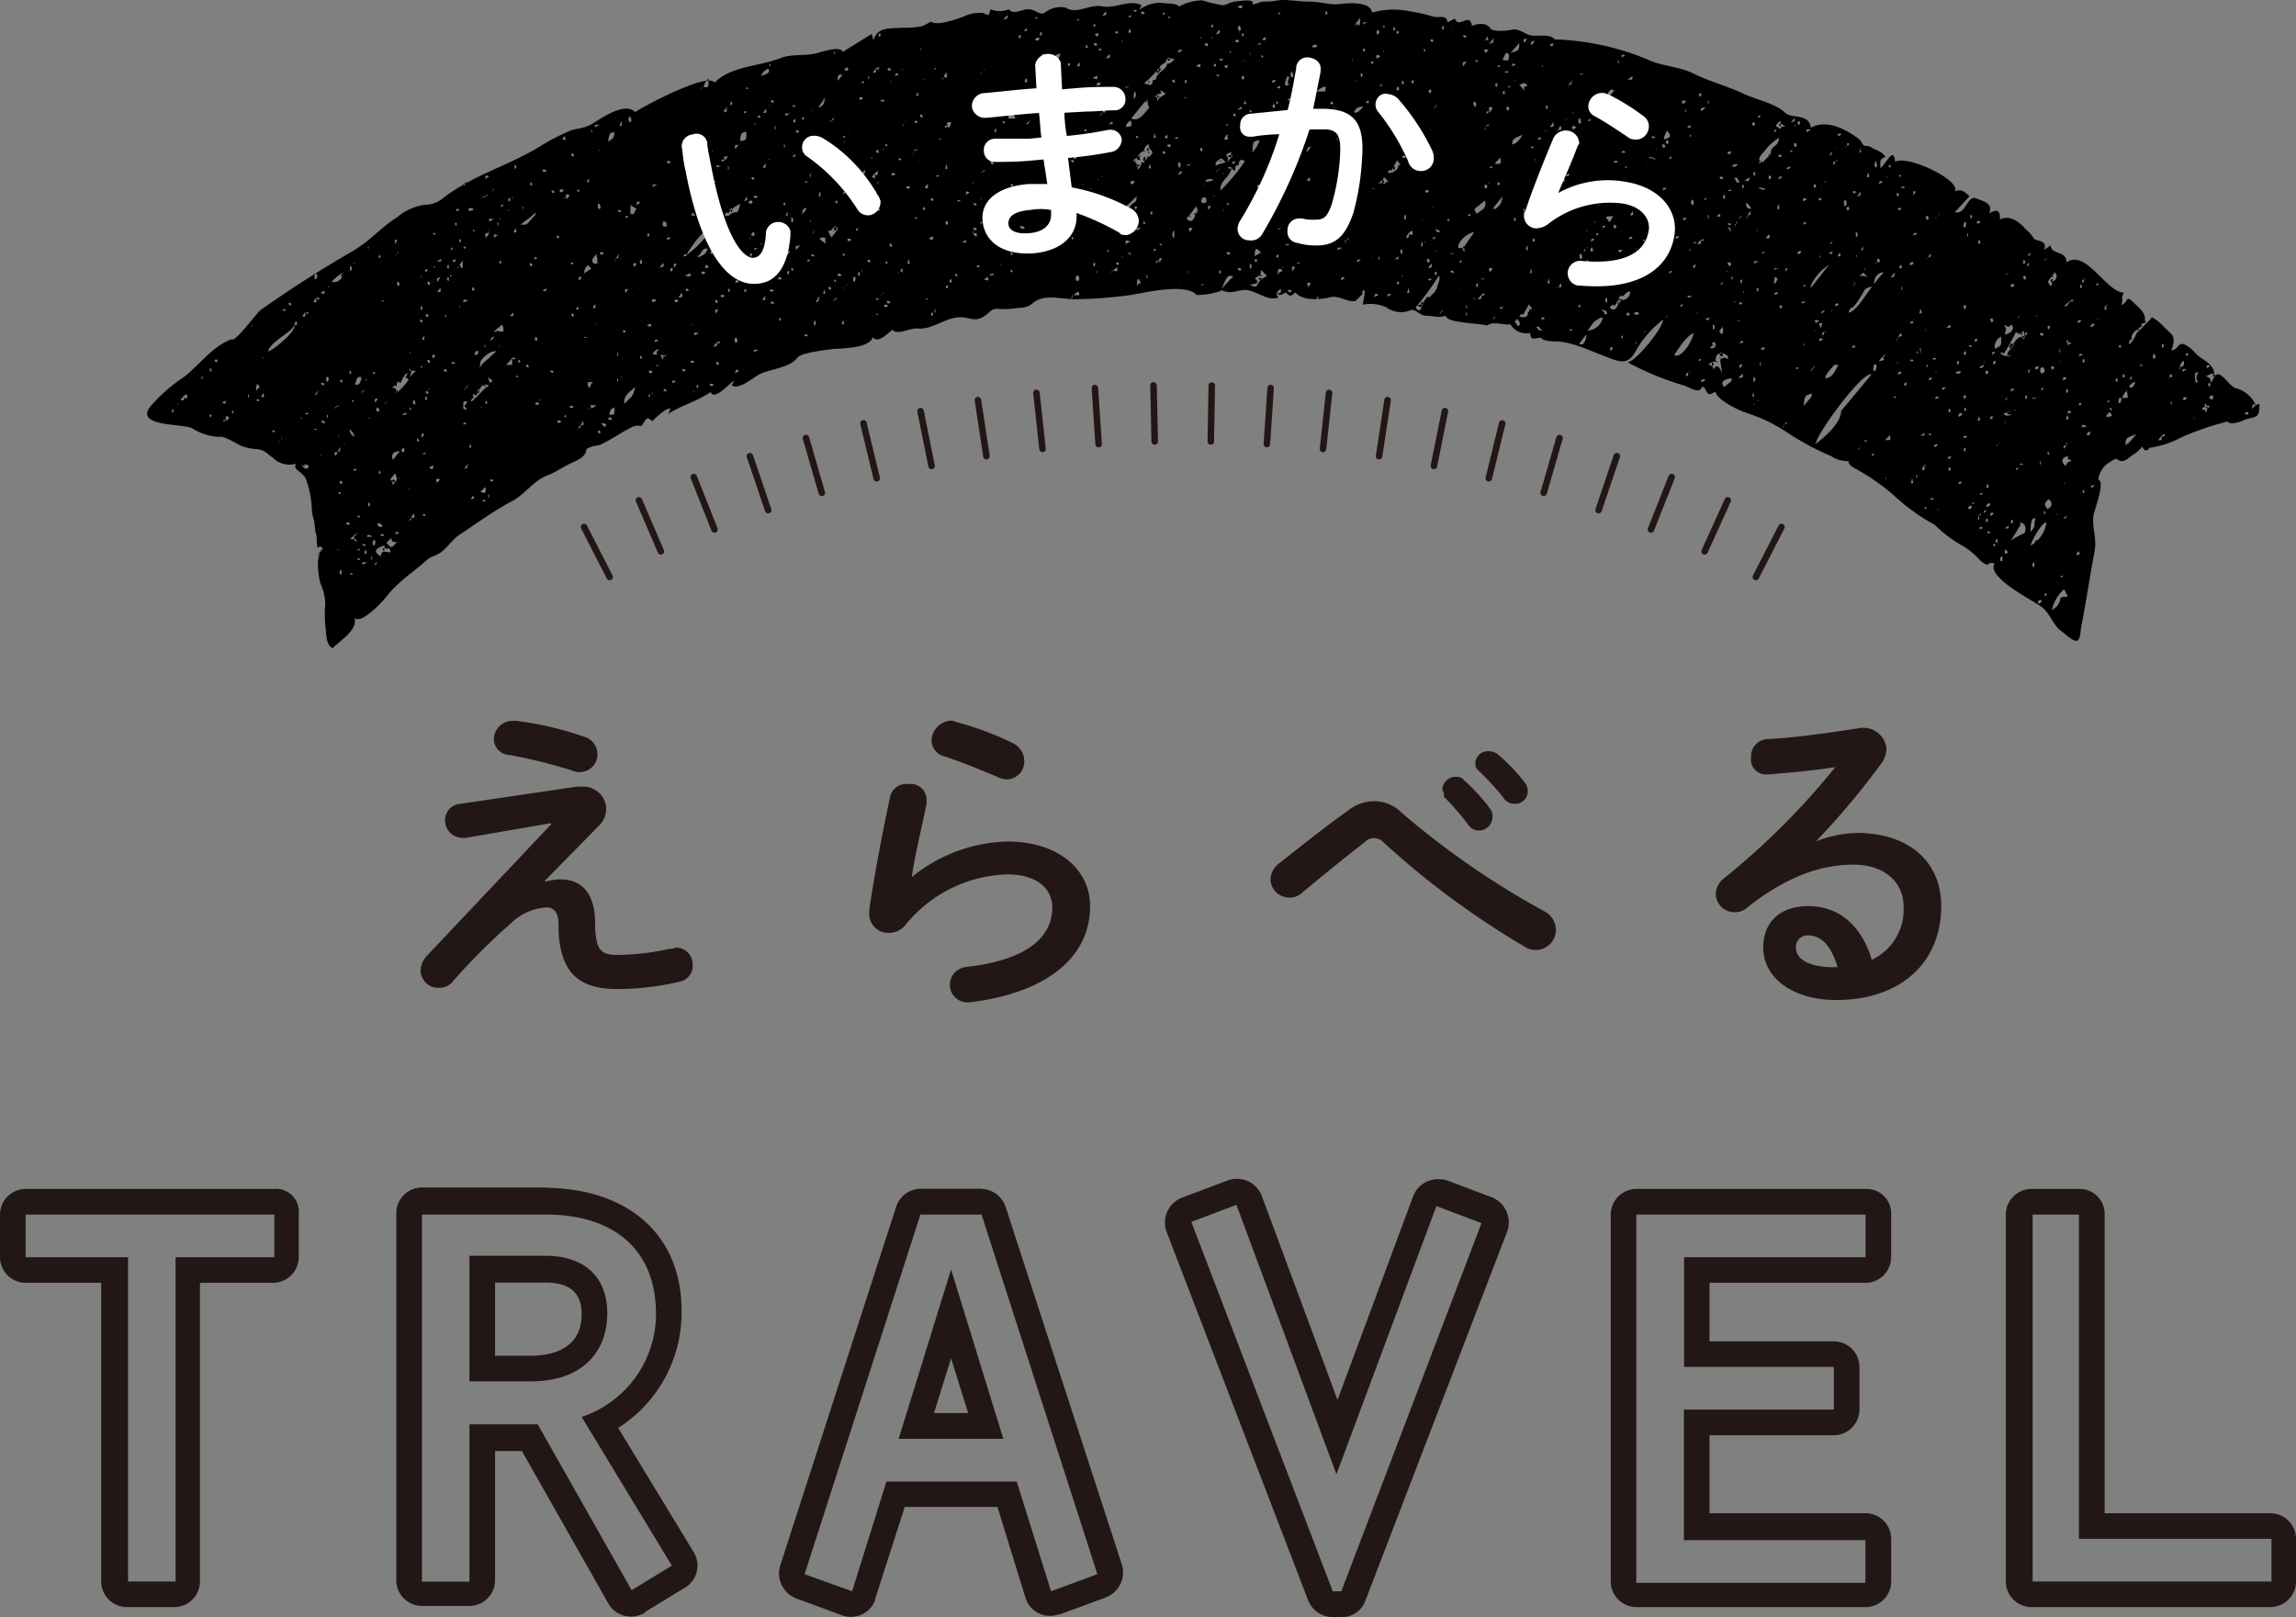 <svg xmlns="http://www.w3.org/2000/svg" viewBox="0 0 468 329.69"><rect x="0" y="0" width="468" height="329.69" fill="#808080" stroke="none"/><title>アセット 1</title><g id="レイヤー_2" data-name="レイヤー 2"><g id="レイヤー_1-2" data-name="レイヤー 1"><path d="M55.92,247.61v8.7H35.79v66.11H26.1V256.31H5.22v-8.7h50.7m0-5.22H5.22A5.25,5.25,0,0,0,0,247.61H0v8.7a5.25,5.25,0,0,0,5.22,5.22H20.63v60.89a5.25,5.25,0,0,0,5.22,5.22h9.69a5.25,5.25,0,0,0,5.22-5.22V261.53H55.67a5.25,5.25,0,0,0,5.22-5.22v-8.7a4.65,4.65,0,0,0-5-5.22Z" style="fill:#221714"/><path d="M111.35,247.61c12.43,0,22.37,6,22.37,20.38a22.18,22.18,0,0,1-15.16,20.88l18.39,30.32-8.2,5-19.14-33.8H95.69v32.06H86V247.61h25.35m-15.66,34h12.68c9.44,0,15.41-5.22,15.41-13.92,0-6.71-4-11.68-12.68-11.68H95.69v25.6m15.66-39.52H86a5.25,5.25,0,0,0-5.22,5.22v74.81A5.25,5.25,0,0,0,86,327.4h9.69a5.25,5.25,0,0,0,5.22-5.22V295.83h5.47L124,326.9a5.32,5.32,0,0,0,7.21,2,.24.24,0,0,0,.25-.25l8.2-5a5.24,5.24,0,0,0,1.74-7.21h0L126,291.11a27.75,27.75,0,0,0,12.92-23.36c.25-15.66-10.44-25.35-27.59-25.6Zm-10.44,19.39H111.1c5,0,7.46,2,7.46,6.46,0,7.7-7.21,8.45-10.19,8.45h-7.46V261.53Z" style="fill:#221714"/><path d="M200.07,247.61l23.61,73.32-9.44,3.48-7-22.37H180.69l-7,22.37L164,320.93l23.61-73.32h12.43m-16.9,45.73h21.37L193.86,258.8l-10.69,34.55m16.9-51H187.65a5.3,5.3,0,0,0-5,3.73l-23.61,73.07a5.48,5.48,0,0,0,3.23,6.71l9.44,3.48a5.27,5.27,0,0,0,6.71-3.23v-.25l6-18.64h18.89L209,325.66a5.2,5.2,0,0,0,6.71,3.48H216l9.44-3.48a5.48,5.48,0,0,0,3.23-6.71L205,246.12a5.3,5.3,0,0,0-5-3.73Zm-9.69,45.73,3.48-11.18,3.48,11.18Z" style="fill:#221714"/><path d="M292.78,245.88l9.2,3.48-28.58,75.06h-1.74l-28.83-75.31,9.2-3.48,20.38,54.93,20.38-54.68m.25-5.47a5.41,5.41,0,0,0-5,3.48l-15.41,41.51-15.41-41.51a5.44,5.44,0,0,0-7-3.23l-9.2,3.48a5.44,5.44,0,0,0-3.23,7h0l28.83,75.06a5.41,5.41,0,0,0,5,3.48h1.74a5.07,5.07,0,0,0,5-3.48l28.83-75.06a5.51,5.51,0,0,0-3-7h0l-9.2-3.48a6.18,6.18,0,0,0-2-.25Z" style="fill:#221714"/><path d="M380.27,247.61v8.7h-37v22.37H373.8v8.7H343.23V314h37v8.7H333.54V247.61h46.73m0-5.22H333.54a5.25,5.25,0,0,0-5.22,5.22v74.81a5.25,5.25,0,0,0,5.22,5.22h46.73a5.25,5.25,0,0,0,5.22-5.22v-8.7a5.25,5.25,0,0,0-5.22-5.22H348.45V292.6H373.8a5.25,5.25,0,0,0,5.22-5.22v-8.7a5.25,5.25,0,0,0-5.22-5.22H348.45V261.53h31.81a5.25,5.25,0,0,0,5.22-5.22v-8.7a5,5,0,0,0-5.22-5.22Z" style="fill:#221714"/><path d="M423.76,247.61v66.11H463v8.7H414.32V247.61h9.44m0-5.22h-9.69a5.25,5.25,0,0,0-5.22,5.22v74.81a5.25,5.25,0,0,0,5.22,5.22h48.71a5.25,5.25,0,0,0,5.22-5.22v-8.7a5.25,5.25,0,0,0-5.22-5.22H429V247.61a5.1,5.1,0,0,0-5.22-5.22Z" style="fill:#221714"/><g id="Ribbon"><path d="M72.33,110.17,336.77,32.38Zm73.32,39.77ZM459.8,82.58l.75-.25c0,3-.5,2.49-3,3.23a6.62,6.62,0,0,1-3,.75c-.25-.25-.75-.5-1-.25a57.54,57.54,0,0,0-9.2,3.23,18.2,18.2,0,0,1-6.21,2c-.5.75-1,.75-1.49-.25a6.7,6.7,0,0,1-2,1.74c-1.24,1-2,1.74-3.23.75-.5,0-1,.5-1.49.75a4.83,4.83,0,0,0-2.24,3.48c1.49.5-.75,6-1,7.46-.25,2.73.75,4.47.25,7.21-1,5.22-1.74,10.44-2.73,15.41-.25,2-.25,3.73-2.24,2.24-.75-.5-1.49-1.24-2.24-1.74-1.49-1.49-2-3.48-3.73-4.72s-11.18-6-9.44-8.7a1.17,1.17,0,0,0-1.49.25,4.46,4.46,0,0,1-1.74-1.24,14.42,14.42,0,0,0-3-2.49,26.76,26.76,0,0,1-6-4.47,40,40,0,0,1-7.46-5.22A42.73,42.73,0,0,0,379,96c-.75-.5-2.24-1-2.24-2a5.71,5.71,0,0,1-3.48-1,55,55,0,0,1-8.45-4.47,33.63,33.63,0,0,0-8.45-4.23c-1.74-.5-6.46-2.73-6.71-4.47-2.24,1.49-1.49-.75-2.73-1-.5,1.74-2.73,0-3.73-.25a58.19,58.19,0,0,1-11.43-4.72c1.74-.25,7.21-7,7.21-8.7a21.9,21.9,0,0,0-5.47,6.21c-1.74,3.48-3.73,2.24-6.46,1.24s-6.71-3-9.94-3c-.5,0-2.49,0-3-.75-1.49,0-2,.75-2.24-1a3.67,3.67,0,0,1-4-1.74c-1.24.25-3.73-.75-4.72.25-1.49-.5-8.45-.5-8.45-2-1.49.5-2.49,0-4,0s-2.24-1.74-3.48-1a5.2,5.2,0,0,1-4.72-.75,7.78,7.78,0,0,0-4.72-.5c0-.5,1-4.23-.25-2.49a.24.24,0,0,1,.25.25l-1.49,1.49c-2,.25-3.23-1.24-5.22-.75s-5.72.75-7-1c-1,.75-1,1-2,0-.5.25-1.49,1-1.74,0,.75.5.75,0,.75-.75-.75.5-1.24,1-.5,1.74-2,1-4.72-1.49-6.71-1.49s-2.73,1-5,0a27.21,27.21,0,0,1,2.49-2.73c-1.74-1-2,2.73-2.73,3a15.61,15.61,0,0,1-4.72.75c-2.24-2.49-10.44-.5-13.42,0A89.29,89.29,0,0,1,219,61c-2.73,0-6.46-1.24-8.7,1a4.2,4.2,0,0,1-2.49.75,21.38,21.38,0,0,1-4,.25c-1.74-.25-1.74.5-3.23,1.49s-2.49.5-4,.25c-3.48-.5-6.21,2.49-9.44,2.24-1.49-.25-4.23,1.49-5.22.25-.75.5-3,3-4,1.49-.75,2.49-7,2.24-8.7,2.49s-6,.75-6.71,1.74c-1.49,2-5.22,2.24-7.46,3.23-1.24.5-5,4-6.21,2,.25.5.5.25.75-.5-.5,0-4,4.23-4.72,2.24-3,2-6,2.73-8.7,4.47l.5-1c-.75-.5-3.23,2-3.73,2.49-1.24-1.24-1.24-.25-2.24,1a2.64,2.64,0,0,0-2,.25c-2,1-3.73,2.24-5.72,3.23-1.24.75-2,.25-3.48,1.24,0,1.74-2.49,2.49-3.48,3s-3,1.74-4.23,2.24c-3,1-5,4.23-7.7,5.47-3.73,2-7,4.47-10.44,6.71-1.49,1-2.49,2.73-4,3.73-1.24.75-2,.75-2.73,1.49-2.73,2.49-5.72,4.23-8.2,7.46-1,1.24-5.22,5.72-6.46,4.23.75,2.49-3,4.72-4.47,6.21-1.49-.75-1.24-3.23-1.49-4.72a26.89,26.89,0,0,1,0-4.47,10.42,10.42,0,0,0-1-4c-.5-2.24-1-5.72.5-7-1-1.74-1,1.49-1.24-1.74a4.23,4.23,0,0,0-.25-1.74s-.25-2-.25-2.24a8.83,8.83,0,0,1-.5-2.49,19.39,19.39,0,0,0-1-5.47c-.5-2.24-3-2.24-2.24-3.73a4.73,4.73,0,0,1-4.72-1.24c-1.49-1-1.49-1.49-3.23-1.74a10.57,10.57,0,0,1-2.73-.5c-1.49-.5-3.73-2.24-5-2a10.92,10.92,0,0,1-5.47-1.74c-1.74-1-11.43-.25-8.7-4.23a32.86,32.86,0,0,1,7-6.21c3.23-2.49,5.72-6.21,9.69-7.7.75.75,5-5.22,6-6q8.95-6.34,18.64-11.93c3.48-2,6-5,9.2-7a11,11,0,0,1,5.47-2.49,6.09,6.09,0,0,0,4-1.49c6.21-4.72,13.17-6.46,19.63-10.44a41.38,41.38,0,0,1,5.72-3c1.49-.75,3-.5,4.72-1.49s6.71-4.72,8.95-2.49c1.74-1.24,14.91-8.2,16.16-6,3.48-3.48,8.95-3.23,13.42-5,2.49-1,5.47-.25,8.2-1.24,1-.25,4.23-1.24,4.47,0l6-3.73c-.25-.5.5,2,.25,1.49.75-3,3.48-2.49,6-2.73a18.81,18.81,0,0,0,3.73-.25,7.44,7.44,0,0,0,2-1c1.24,1,5.22-.5,6.71-1a6.88,6.88,0,0,1,3.23-.75c1.49-.25,1.74,1.49,2.24-.75a4.85,4.85,0,0,0,3.73,0c1,1.24,2.49,0,4,0S212,3.3,213,2.55a5.2,5.2,0,0,1,4.23-1c2.24,1.49,4.72-.75,7.46-.25s5.47-1.49,8-.25l-.5,1A6.94,6.94,0,0,1,236.61.57c1.49.25,3,0,3.73.75A10.28,10.28,0,0,1,245.06.07a26,26,0,0,0,4.23,1c.5,0,1.74-.75,2.49-.75.25,0,4.23-.75,3.48.5.25.25,1.74-.5,2.24-.5a12.1,12.1,0,0,0,3-.25c1.74-.25,4,.25,6,.25,3,0,4.23.75,6.71.5,1.74-.25,6.21-.5,6.46,1.74a16.07,16.07,0,0,1,7.7-.25,28.9,28.9,0,0,1,4.47,1c1.49.5,3-.5,3.23,1.24l1.49-.75c.75,2.24,3-1.49,3.48,1.49,1-.5,3-.75,3.73.5.5.75,3.48.5,4.47.25,1.74-.25,2.73,1.24,4.47,1.24s3.23-.25,4.23.75a53.28,53.28,0,0,1,18.64,4c3,1.49,6.71,1.49,9.69,3s6.71,2.49,9.94,4c2.49,1.24,6.71,2,8.7,4,1.49,1.24,4.72,0,5.22,3,3.23-1.74,7,.25,9.69,2.24,1,.75.5,1.49,1.74,1.49.5,0,.75.25,1.24.5,1,.5,2,.75,2.49,1.74-1.24.5-1,.75-1,2.24,1-.5,2.73-4.72,3-1.24,2.49-1.49,13.42,3.73,12.18,6,1.49-.5,1.74,0,3,1l-3,3.23c2.24.75,2.49-3.73,4.47-2.73,1.24.5,3.48,1,2.49,3,1.49-.75,2.24-1,2.24,1.24,2-1,4,.5,5.22,2a6.7,6.7,0,0,1,1.74,2c1.24.5,2.73.5,2,2.24L418,50c0,2,3.23,1,3.23,3.48,4-2.73,8,6,11.68,6.21-.75,1.49,0,.75-.5,2.49,1.49-.5.75-2.24,2.49-.5.75.75,2.73,2.24,2.24,3.73a.24.24,0,0,1,.25.25c0,.25-1.49.25-.75.75-.5.5-2.73,1.49-2,3q-.37-.75-.75.75c.75,0,1.74-2.49,2-3a.24.24,0,0,1,.25.25c.75-1,1.74-1.74,2.49-2.73a9.73,9.73,0,0,1,2.49,2c1.74,1.74,2.49,1.74,1.49,4.72,1.49,0,1.24-2,3-1a6.7,6.7,0,0,1,2,1.74c1.24,1.24,3.73,2,3.73,4.23-.75-.5-1,.25-1.74.25.75.5,1,.25,1,1.49.75-1,1-2.49,2.24-1.49s1.49,1.74,2.73,2.49a6.12,6.12,0,0,1,4.23,3.48c-.75-.5-.75.25-.75.75l.75-.75ZM35.29,84.08c.25-.5,0-.75-.25-.5,0,.25,0,.5.25.5Zm1-1.49c0-.75-.25,0,0,0Zm1.24-1.49c.75.25.75,0,.5-.75a3,3,0,0,0-1.24,1.24c1.24.25.5-.75.75-.5Zm3.73-3.73v-.75c-.25,0-.25.75,0,.75ZM43,85.07c.25-.5,0-.75-.25-.5,0,.25,0,.5.25.5Zm-.25-9.44c.5.25.5,0,.25-.5-.25-.25-.25,0-.25.5.25,0,0-.25,0,0Zm1-2c.5.25.75.25.5-.25-.25-.25-.5,0-.5.25Zm2.24,8-.75.5c.75.25.75.25.75-.5Zm.25,4.23.5-.75c-.75-.5-1-.25-.5.75-.5-.5-.75-.25-.75,0,.75,0,.5-.5.75,0,0-.25-.25,0,0,0Zm1.24-1.49c.25-.5,0-.75-.25-.5a.87.87,0,0,0,.25.5Zm3.23-3.23v-.75c-.25,0-.25.75,0,.75Zm.75-14.42c0-1-.25,0,0,0Zm2,6.21c0,.25.75,0,0,0Zm-1.24,8.7c.5.25.75.25.5-.25-.5,0-.5.25-.5.25Zm.75-2.49a.48.48,0,0,1,.25-.75c-.75.25,0,0-.25.75-1-2.49-.75,1.74-.75.5.25-.25.5-.75.75-.5Zm.25,1.74c.5.25.75,0,.5-.75l-.5.75Zm6-19.14c-.5,0-.5,0-.25.5.5,0,.5,0,.25-.5Zm-1,1.24-.75.25c.5.25.75.25.75-.25Zm-2.73,25.1h.5c0-.5-.5-.5-.5,0Zm1.49,2c0-.25-.75,0,0,0Zm.5-.5c0-1-.25,0,0,0ZM59.9,66.18c.75.25.75,0,.5-.75-.5.5-.25,1-.5.75.25,1.24-5,3.48-5.22,5.47,1-.25,6.21-4.47,5.22-5.47Zm2.24-2.49-.5.75c.5.25.75.25.5-.75.5.5.75.25.75,0-1,0-.5.25-.75,0Zm.75,20.38-.75.25c.5.25.5.25.75-.25Zm-1.49,1c0,1,.25,0,0,0s0,.25,0,0ZM62.88,95c.25-.25,0,0-1-.5.5.5.25.75-.5.25.5.75,1.49,1.24,1.49.25Zm2.49-35.29c1,.5.75,0,.75-.5Zm-.25,33.06c0,.25,1,0,0,0Zm-1-37V57c.75-.25.75-1.24,0-1.24-.25.25-.25,0,0,0Zm.25,5-.5.75c.75.25.75,0,.5-.75.5.5.75.25.75,0-1-.25-.5.25-.75,0Zm-.25,26.84h.5c0-.25-.75-.25-.5,0,0,.25-.25,0,0,0Zm.5-7.7a.24.24,0,0,0,.25-.25c-.75.75.25-.75-.75,1,.25-.25.75-.25.5-.75Zm.75,32.81a.48.48,0,0,1,.25-.75,5.2,5.2,0,0,0-1,1.49c.25-.25.5-1,.75-.75h0c-.25,0-.25-.25,0,0Zm.25-26.59c.5.25.75.25.5-.25-.5-.25-.75,0-.5.25s-.25,0,0,0Zm.5-7.7c0-.25-.25-.5-.75-.25.25.25.25.5.75.25Zm35.79-34c0,.75.25,0,0,0Zm0,8.7c-.25.5,0,.75.25.5,0-.25,0-.5-.25-.5Zm-.5-7.7V46c.25,0,.25-.75,0-.75Zm.25,2.49c-.75,0-1-.5-1,.5l1-.5c-.75,0-.5.25,0,0Zm-1-9.44h0c-.25.25,0,0-.5.75.25-.25,1-1.24,1-1.24,0,.5-.25.5-.5.5Zm-1.74,9.2v.75a1.33,1.33,0,0,0,.75-1c-.25,0-.25.25.25-.75-.5.5,0,.25-.5.75,0,.25-.25,0-.5.25s.25,0,0,0Zm0,23.11v-.5c-.25,0-.25.5,0,.5Zm1-1.49c-.25.25.75,0,.75-.75a1.86,1.86,0,0,0-.75.75Zm-.25-24.11,1-.5c-.75,0-1-.5-1,.5.25-.25,0-.25,0,0Zm.5-10.19a.24.24,0,0,0-.25.25c.5-.75-.25,0,.5-.5,0-.25.25.5-.25.25Zm-1.24,1.49.75-.5c-.75-.5-.75,0-.75.5Zm-.75,3.48c.5.5.25.75-.75.5.25.25,2-.5,2-.75s-.5.5-.5,0c0,.5-.25.5-.75.25C97.43,39.34,98.42,39.84,98.17,39.84Zm-.75,31.81c-.25-.5-.5-.25-.75.5,1,.25.5-.25,1-.75a.24.24,0,0,0-.25.25ZM96.18,59.22h.5c0-1-.5-.75-.5,0,.25,0,0-.25,0,0Zm.5-11.93v-.5a.25.25,0,0,0,0,.5Zm-1.24-4.72c0,.5.25.5,1,.25,0-.5-.25-.5-1-.25Zm0,18.64c-.75,0-1-.5-1,.5l1-.5c-.5-.25-.5,0,0,0Zm-1-10.94c0,.5.25.5.5.25,0-.25,0-.25-.5-.25C94.45,50.52,94.69,50.52,94.45,50.27Zm0-12.68a.48.48,0,0,1-.25.75c.25-.25,1-1.24,1-1.24a3.08,3.08,0,0,0-.75.5h0C94.45,37.35,94.2,37.85,94.45,37.6Zm-1.49,5c0,.5,0,.5.75.25a.91.91,0,0,0-.75-.25c0,.25.25,0,0,0Zm1,6.21c-.5,0-.5,0-.25.5.25.25.25,0,.25-.5-.25,0-.25.25,0,0Zm-2,1.74V51a.24.24,0,0,0,.25-.25c.25-.25,0-.25-.25-.25ZM90.72,64.19v.5a.25.25,0,0,0,0-.5ZM90,52.76l-1,.5c.75,0,1,.25,1-.5C89.72,53,90,53,90,52.76Zm-.75,4.72.5-1c-.5.25-1,.25-.5,1ZM88,57.23c0,.75.25,0,0,0Zm-.5.25c-.5,0-.5,0-.25.5.5.25.5,0,.25-.5s0,.25,0,0ZM87.24,55c-.5-.25-.75,0-.5.5l.5-.5ZM86,69.16c.5.25.5.25.5-.75Zm-.25-12.92c0,1,.25,0,0,0Zm0,6.21v.75a.37.37,0,1,0,0-.75ZM86,65.19c-.5,0-.5,0-.25.5.25,0,.5,0,.25-.5Zm-2.49,6.46c0,1,.25,0,0,0Zm-.25,5.47,1.49-1.49c-1.74-.25-.75.25-1.24-.5-.25.25,0,.5.25.5s-.25,1.49-.5,1.49Zm1.24,4.47c-.25,0-.5.25-.25.75.5.25.5,0,.25-.75s.25.25,0,0Zm-1,2c.5,0,.25-.5,0-.5v.5Zm0,15.91c-.25,0,0,.75,0,0,.25-.25.25,0,0,0Zm-3-49.71L81,49c-.5-.25-.5-.25-.5.75ZM80.78,52a.24.24,0,0,0-.25.25l.75-.75c-.25-.5-.25.75-.5.5Zm.5,5.47c-.25,0-.5,0-.25.75.5,0,.5,0,.25-.75ZM79.53,97.75c.5.5.5.5.5,1.24.75-1.24,1.24-.75.5-2.49l-1,1.24C79.53,98,79.78,97.5,79.53,97.75Zm-1-15.41.5-.5c-.25-.25,0,.25-.25.25s-.5,0-.25.25Zm-.25-21.13-.75.25c.75,0,.75,0,.75-.25Zm0,47.72h-.75a.37.37,0,1,0,.75,0ZM77.3,52c-.25.5,0,.75.25.5,0-.25,0-.5-.25-.5Zm0,44c-.25.5,0,.75.25.5,0-.25,0-.5-.25-.5Zm.5,10.94c-.75-.5-1-.25-.75.25.75.5,1,.25.75-.25-.25,0,.25.25,0,0Zm-1-23.11c.5.25.75,0,.25-.75-.5.25-.5.5-.25.75.25,0,0-.25,0,0ZM77,81.34c-.5-.25-.75,0-.5.75l.5-.75Zm-.5-5.47h-.5c0,.5.5.5.5,0-.25,0,0,.25,0,0Zm0,34.3c-1.24-.25,0,2.49,0,0ZM75.06,85.32c.75,0,0-.25,0,0Zm.25,17.15c-.25,0-.25,0-.25.75.25,0,.5,0,.25-.75Zm-.25-52.19c0,1,.25,0,0,0s0,.25,0,.25Zm-.75,27.34.75-.25c-.5,0-.75,0-.75.5Zm.25,34.55c-.25,0-.25.25-.25.75.5,0,.5-.25.25-.75C74.31,111.17,74.56,112.41,74.56,112.16Zm-.5-32.31c-.25-.25-.5,0-.25.25.5-.75-.25,0,.5-.5-.25-.25-.25-.25-.25.25Zm.25,6.71-.5.25a.87.87,0,0,1,.5-.25c.25,0,0-.25,0,0Zm-.5-9.69c-1.24-.25-1,.5-1.49,1.49,1,.25,1-.25,1.49-1.49-.5-.25-.25.5,0,0ZM72.08,96l.75-.25c-.75-.25-.75-.25-.75.25Zm.25-42.5,0,0c-.5.5,0,.5,0,0Zm-.25,28.08c-.5,0-.5,0,0,.5v-.5C71.83,81.59,72.08,81.84,72.08,81.59Zm-.75-27.34v1c.5,0,.5-1,0-1Zm0,21.37c-.25.5,0,.75.25.5,0-.25,0-.5-.25-.5Zm.5,12.43-.5-.5a1.36,1.36,0,0,0,1,1.49l-.5-1Zm-5-29.82c0,1,.25,0,0,0Zm0,27.09v-.75c-.25,0-.25.5,0,.75Zm0-7.46c.25-.75.25-1-.25-1-.25.5,0,1,.25,1Zm3.23-22.37a9.73,9.73,0,0,0-2.49,2c1.24.25,2.24-.5,2.49-2-1,.75-.25,1.49,0,.25Zm-.75,22.12c0,.25.25.5.5.25,0-.5-.25-.5-.5-.25Zm.5,20.63c-.5-.25-.75-.25-.5.25s.5,0,.5-.25ZM68.35,93l.5-.75c-.75-.25-.75,0-.5.75.25-.25,0-.25,0,0Zm.5-10.19c.25,0,0,.25.25-.25,0,0-1,.5-1,.75l.75-.5Zm.25,6c-.25,0,0,.75,0,0Zm0,23.36c0-.25-.75,0,0,0,.25.25,0,.25,0,0Zm.5,5v-1c-.5,0-.5,1,0,1,.25-.25.25.25,0,0Zm0-16.65c-.5-.25-.75-.25-.5.25Zm.5-9.94a.24.24,0,0,0,.25-.25c-.25.5-2.24,1.49-1,2-.5.75.25-2.24.75-1.74.25-.25,0-.25,0,0Zm.5,16.4h.75a.53.53,0,0,0-.5-.5c-.25,0-.25.25-.25.5.5,0,.25-.25,0,0Zm.75,10.19h.5c0-.5-.5-.5-.5,0,.5,0,.25-.25,0,0Zm.75-7c.25,0,.5.25.75.25-1-1.24-1-.5,0-1.74-.25,0-1,.75-1.49,1.24.75,0,1.24,0,.75.25Zm.75,4h.5c0-.5-.5-.5-.5,0,.25-.25,0-.25,0,0Zm0-2h.5c0-.5-.5-.25-.5,0Zm0-6.71h.5c0-.5-.5-.5-.5,0,.25-.25,0-.25,0,0Zm1,5.47c0,.25.25.5.75.25-.25-.25-.25-.25-.75-.25Zm0,4.23,1-.5c-1,0-1-.25-1,.5.25-.25,0-.25,0,0Zm1-5.72h1c-.25-.5-1.24-.5-1,0Zm1,4.72v-.75c-.25,0-.25.75,0,.75Zm1,.75a.48.48,0,0,1,.25-.75h0c-.25.25-1,1.24-1,1a1.09,1.09,0,0,0,.75-.25Zm2.73-2.24c0-1.74-1.24,0-1.24-1.49-1.24.5-2.73,1-.75,2.24.25-1.24.75-1,2-.75C79.53,112.41,79,112.66,79.53,112.66Zm.25-1L81,110.42c-.75.25-1.24,0-1.24-.75l-1,1,1,1c.5-.5-.25-.25,0,0Zm.75-2.73.75-.25c-.5-.5-.75-.25-.75.25Zm1-11.43c0-.25-.75,0,0,0Zm0-5.47s-2.24-.25-1.49,1.74c.25-.25,1.24-1.74,1.49-1.74s0,.25,0,0Zm.25,0c.5.25.75,0,.5-.75-.5.25-.5.5-.5.75s-.25-.25,0,0Zm1-7.46v-.5l-1,.5h1c0-.25-.25,0,0,0Zm-2-4.47a13,13,0,0,0,2.49-2.73c-.25-.25-.75-.5-1-.75.25.5.5.25.75-.5-.75,0-1.24,1.74-1.49,2-.75-1-.75.75-.75.75-.5-.5,0-.5-1,.25.75-.25,1,.25,1,1C81.52,79.11,80.53,79.6,80.78,80.1Zm3,25.35c.75.25.75,0,.5-.75a3.58,3.58,0,0,0-.5.75c0,.25,0,0-.5.75.25,0,.75-.5.5-.75Zm1-11.43a.24.24,0,0,0,.25-.25c-.5.75.25,0-.5.5.25.25,0-.5.25-.25ZM85,90c.5,0,.5,0,.25-.5-.25-.25-.25,0-.25.5C85.25,90,85,89.79,85,90Zm.75-15.16c.25.25.5,0,.25-.25-.75.5,0,0-.25.25-.25.5,0,.25,0,0Zm.75,13.67c-.5-.25-.75,0-.5.75l.5-.75Zm-.25,16.65h.5c0-.5-.75-.5-.5,0Zm.5-12.92-.75.25c.75.25.75,0,.75-.25ZM87,81.59v-.75a.37.37,0,1,0,0,.75Zm-.25-1.49c.5.25.75.25.5-.25-.5-.25-.5,0-.5.25C87,80.1,86.74,79.85,86.74,80.1Zm0-15.66c.5.25.75.25.5-.25s-.5,0-.5.25Zm.75,8.95c-.5,0-.5,0-.25.5.5.25.5,0,.25-.5Zm-.25,6c1,0,0-.25,0,0Zm1,16.16c.25-.75,0-.75-.75-.25.25.25.5.5.75.25h0c0-.25-.25,0,0,0Zm0-22.37.5-.75c-.75-.25-.75,0-.5.75.25-.5,0-.5,0,0Zm0-18.64h.5c0-.25-.5-.25-.5,0,.25,0,.25-.25,0,0Zm0-6.71h.5c0-.5-.5-.5-.5,0,.25-.25.25-.5,0,0ZM89,98.49l.75-.75c-.75-.25-1-.25-.75.75.25-.5,0-.5,0,0Zm0-39c.75,0,1,.25.75-.75l-.75.75c.5-.25.5-.5,0,0Zm1.49,16.16c.5.25.75.25.5-.25-.25-.25-.5-.25-.5.25Zm1-18.39v-.75a.37.37,0,1,0,0,.75Zm0-2.49V54a.37.37,0,1,0,0,.75v0Zm.5,1.74V56a.24.24,0,0,0-.25.25l.25.25h0v0Zm.75,17.65c0-.25-.25-.5-.75-.25,0,.25.25.25.75.25v0Zm-.5-20.88c.5.25.75,0,.5-.5l-.5.5s.25-.5,0-.25ZM93,46c.25-.5,0-.75-.25-.5,0,.25,0,.5.25.5s0-.25,0-.25ZM93.7,62.7c0-1-.25,0,0,0Zm0-8.7c1,2.24.5-2,.5-.75a3.58,3.58,0,0,0-.5.75c0,.25,0,0-.5.75.75-.5,0-.25.5-.75Zm.75,28.58c0,.75-.25.75.75,1a3.43,3.43,0,0,0-.75-1q.37.37.75-.75c-1-.25-.75.75-.75.75Zm0,4,.75-.25c-.75-.25-.75-.25-.75.25Zm.75,8.2a.24.24,0,0,0,.25-.25c-.75.75.25-.75-.75,1,.25,0,.75,0,.5-.75Zm0-15.91.25-.5c-.5.5-.5,1-1,1.24.25.25.75-1,.75-.5v-.25Zm.75,12.43c.25-.5,0-.75-.25-.5,0,.5,0,.5.25.5Zm.5,9.69-.5.75c.75,0,.75,0,.5-.75Zm1.24-17.65s.5-.25.5-.5-.25.5-.5.5,0-.25,0,0Zm1.24,15.91-1,1c1,.5,1.24.25,1-1-.25.25,0,.25,0,0Zm-.5,3h.5c0-.5-.75-.5-.5,0,.25-.25,0-.25,0,0Zm.75-19.88c.25-.5,0-.75-.25-.5,0,.25,0,.5.25.5s0-.25,0,0Zm-.25-3.23.75-.5c-1.74-1-2,1.49-2.73,2l-.25-.25c-.75,0,0,.75,0,1-.25-.5-.5-.25-.75.5.5,0,2.24-2.24,3-2.73.25-.5-.25,0,0,0Zm.75,22.37v-.75c-.25,0-.25.75,0,.75v0ZM99.91,98c.5.25.75.25.5-.25-.5,0-.5,0-.5.25v0Zm0-19.88.5-.5-1-.75.5,1.24c.5-.5,0-.5.25-.25Zm-1.49-4,2.73-2.49c-1.24-.25-3.48,1.74-3.23,2.49-.25.75.5-.75-.25.75.5-.25.5-.5.75-.75,1-1.24.25-.25.25-.25Zm3.48-3.48c0-.25-.75,0,0,0,.25-.5,0-.5.25-.25Zm-.5-3.23c1.24.5,1.49.25,1-1.24a10.81,10.81,0,0,0-1.74,1.49.91.91,0,0,0,.75-.25Zm.75-25.1.5-.5c-.5-.25-.5,0-.5.5Zm10.69-3.48c-.5,0-.5,0-.25.5.5,0,.5,0,.25-.5Zm-4.72-1.74v.75c.5,0,.5-.5,0-.75Zm-1.49,5c-.5.75.25.5,0,0Zm-.5.75a.24.24,0,0,1,.25-.25A.24.24,0,0,0,106.13,42.82Zm-1.24-9.2v.75a.37.37,0,1,0,0-.75Zm-.25,30.82V63.7l-.75.75h.75c-.25-.25-.25,0,0,0Zm-1-21.37c.25,0,0-1,0,0Zm.75-3c0,1,.25,0,0,0Zm-.75.25v.75a.37.37,0,1,0,0-.75Zm.75,32.81c.5.25.75,0,.5-.25-.5,0-.5.25-.5,0,0,.25-1.24,1.49-1.24,1.49h1.24V73.14Zm.25-25.85c.5.25.75,0,.5-.75l-.5.75Zm.5,29.58h.5c0-.5-.5-.25-.5,0Zm.5-3c.5,0,.5,0,.25-.5-.25,0-.25.25-.25.5.25.25.25,0,0,0Zm1.74,1c.5,0,.5,0,.25-.5-.5,0-.5,0-.25.5.25,0,0-.25,0,0Zm.75-20.63c.5,0,.5,0,.25-.5-.5-.25-.5,0-.25.5s0-.25,0,0Zm-.75-8.45a24.88,24.88,0,0,1,2.24-2.49c0,.25-.5.75-.5,0-.25.5-2.49,2-3,2.49h1.24c.5-.5-.5,0,0,0Zm1.49,7h.5c.25-.5-.5-.5-.5,0,.5.25.25,0,0,0Zm.5,15.91c-.25,0-.5.25-.25.75.5,0,.5-.25.25-.75C109.11,67.67,109.36,68.92,109.36,68.67Zm.5,13.67c0-.25-.25-.5-.75-.25,0,.5.25.5.75.25Zm.25-.75c0-.25-.75,0,0,0Zm1.24-22.87-.75.5c.75.25.75,0,.75-.5Zm0-23.86c0-.25-.25-.5-.75-.25,0,.5.25.5.75.25s-.25,0,0,0Zm1.49,41c0-.25-.25-.5-.75-.25.25.25.5.5.75.25,0-.25-.25,0,0,0Zm4-22.37h-.5c0,.5.5.5.5,0Zm0,10.44c-.5,0-.5,0-.25.5.25.25.5,0,.25-.5-.25,0,0,.25,0,0Zm-1.74-36.29-.5.75c.75.25.75,0,.5-.75-.25.25,0,.25,0,0Zm-.25,10.94h-.75c-.25.75.75.75.75,0Zm-1,9.44c-.5,0-.5,0-.25.5.25,0,.5,0,.25-.5Zm.5,38c0-.25-.25-.5-.75-.25,0,.5.25.5.75.25Zm1-1v-.5a.24.24,0,0,0-.25.25c-.25.25,0,.25.25.25Zm.25-44.49.5-.75c-.75-.5-1,0-.5.75-.5-.75-.75-.25-.75.5,0-.75.25-1,.75-.5,0-.25-.25,0,0,0Zm1.24,42.5c0-.25-.25-.5-.75-.25,0,.25.25.5.75.25Zm-.25-51.2c.5,0,.5,0,.25-.5-.5-.25-.5,0-.25.5Zm13.17,9.94.75-.5c-.75-.5-.75,0-.75.5Zm1,11.18c-.25,0-.5.25-.25.75.25.25.5,0,.25-.75-.5-.75,0,.25,0,0Zm-2.24-29.08c-.5-.25-.5.25-.25,1,.5,0,.5-.5.25-1-.5-1,0,.25,0,0ZM128,44.06h-.5c0,.5.5.5.5,0ZM128,59c-.5-.25-.75,0-.5.75L128,59Zm-6-28.33c.75,0,0-.25,0,0Zm.25,10.94c-.5-.25-.5.25-.25,1,.5,0,.5-.25.25-1Zm0,9.94c0,.25.25.5.75.25,0-.5-.25-.5-.75-.25s.25-.25,0,0Zm-1-26.1v.5l1-.5h-1C121.29,25.67,121.54,25.42,121.29,25.42Zm-.75,1v.5a.24.24,0,0,0,.25-.25l-.25-.25ZM119.8,36.6c-.25.5,0,.75.25.5,0-.5,0-.75-.25-.5Zm0,17.4a2.68,2.68,0,0,0-.75,1.74l1.49-1L119.8,54c-.25.5.25.25,0,0Zm-1.74,2.49c-.25.5,0,.75.25.5.25-.5.25-.75-.25-.5S118.3,56.49,118.06,56.49Zm-.25,6.71c.25-.5,0-.75-.25-.5s0,.5.25.5C117.81,63,117.56,63.2,117.81,63.2Zm.25-24.61-.5.25c.5.5.5.5.5-.25Zm.25,48c.75.25.75,0,.5-.75-.25.5-.5,1-.5.75,0,.25,0,0-.5.75.5,0,.75-.5.5-.75s.25,0,0,0Zm.75-17.65.75-.25c-.75,0-.75,0-.75.25Zm1,14.42c0-.25-.75,0,0,0Zm-.5-5.47.5,1.24.75-1.24c-.5,0-.75,0-.5-.75-.5.25.75,1-.75.75.25.75.5.25,0,0Zm1.24-15.16c.5.25.75,0,.5-.75l-.5.75Zm-.25,20.63,1-.75h-1.24l.25.75c.25-.25,0-.5,0,0Zm1-17.4a.24.24,0,0,0,.25-.25c-.5.75.25,0-.5.5.25.25,0-.5.25-.25s.25-.25,0,0ZM121,53.75h.75a4.85,4.85,0,0,0-.25-2c-.25.75-1.24,1-.5,2,.25,0,0-.25,0,0Zm1,34.55c.5,0,.5,0,.25-.5-.5,0-.5.25-.25.5.25.75,0-.25,0,0Zm1.24-1.24c.75-.75,0-.75-.75-.75l.75.75Zm2-60.4c-1,.25-1.24,1.24-1.24,2.24,1-.75,1.24-.75,1.24-2.24-1.24.25,0,.75,0,0ZM124,85.57h.75a.53.53,0,0,0-.5-.5c-.25,0-.25.5-.25.5Zm1.24-1V83.08a1.36,1.36,0,0,0-1,1.49h1c0-.5-.5,0,0,0Zm.75-6.71v-.75c-.25,0-.25.75,0,.75Zm0-5.22V71.9c-.25,0-.25.75,0,.75Zm0-20.13.25-.75a5.2,5.2,0,0,0-1,1.49c.25-.25.5-1,.75-.5.25-.75,0,.25,0-.25Zm0-9.44c.5.25.75.25.5-.25-.5,0-.75,0-.5.25Zm.75,34c0-1-.25,0,0,0Zm-.5-51.45h.5v-1l-.5,1ZM127,67.42c0,.5.25.5.5.25,0-.25-.25-.5-.5-.25Zm2,13.17.5-1.74c-1,1-2.49,1.74-2.24,3.48L129,80.6C129.24,79.85,128.49,81.09,129,80.6Zm.25-26.1.5-.75c-.75-.25-.75,0-.5.75Zm-.75-10.69c1,0,.75-.75,1.24-1.24l-1.24-.75v2c1,0,0-.5,0,0ZM130.23,59a.24.24,0,0,0,.25-.25c-.5.75.25,0-.5.5.25.25-.25-.5.25-.25.25.25-.25,0,0,0Zm.5,14.17c.25-.5,0-.75-.25-.5,0,.25,0,.5.25.5Zm32.06-46.48c-.5-.25-.75,0-.5.25s.75,0,.5-.25ZM162.54,48a.24.24,0,0,0-.25.25c.5-.75-.25,0,.5-.5-.25-.25,0,.5-.25.25Zm-1.24-3.73v1c.5.25.5-1,0-1Zm-1.24-21.13v.5l1-.5Zm.5,20.88v-.75q-.75.75,0,.75c0-.5-.25-.25,0,0Zm-.75-14.66v.75c.25,0,.25-.75,0-.75Zm0,11.93c-.25.5,0,.75.25.5,0-.25,0-.5-.25-.5Zm-.75,10.19c0,1,.25,0,0,0Zm-1.49-31.07c-.5,0-.5.25-.25.5.5,0,.5,0,.25-.5ZM156.83,13v.5a.25.25,0,0,0,0-.5Zm-.25,1a2.9,2.9,0,0,0-1.49,1.49c.5-.25,2.24-.5,1.49-1.49Zm.5,7.46c-.75,0,0,.25,0,0Zm-1.49,1.49c.5.25.75,0,.5-.75l-.5.75Zm.5,11.18v-.75q-1.12,1.12,0,.75c0-.25-.25,0,0,0Zm-2.24-8.7.5-.5c-.25-.25,0,.25-.25.25S153.6,25.17,153.85,25.42Zm-.25,10.69c-.5,0-.5,0-.25.5.5,0,.5,0,.25-.5Zm-1.49-17.89.5-.25c-.5-.25-.5-.25-.5.25Zm0,4.47h-.5c0,.5.5.5.5,0Zm-1.49,6.71c-.75.25-1,0-.75,1l.75-1c-.5,0-.25.5,0,0Zm-1.74-8.7v.75a.37.37,0,0,0,0-.75c0,.25.25,0,0,0Zm-.5,13.17v.75c.25,0,.25-.75,0-.75Zm-1-11.43c.25.25,0,.75-.25,1,.75-.75,0-.5.25-1,1,1.24.75-.75.75-.75,0,.25-.5,1-.75.75Zm.25,10.19c-.5-.25-.75,0-.5.25.75,0,.5-.75.5,0,0-.25.25-.25.75-1-1,0-.75,0-.75.75Zm-1.49,1.49.75-.25c-1-.25-1-.25-.75.25ZM145.89,50v.75q1.12-1.12,0-.75c0,.25.25,0,0,0Zm.25,11.18c-.5,0-.5,0-.25.5.5.25.5,0,.25-.5s0,.25,0,0Zm.25,2c-.5-.25-.75,0-.5.75l.5-.75Zm0-11.18c-.5-.25-.5-.25-.5.25Zm-1.24-21.37c0,.75.25,0,0,0Zm0,7-.25.5c.25-.25,1-1.24,1-1.24-.5,0-.75.5-.75.25,0,.5,0,0,0,.5Zm0,14.17v-.5c-.5-.25-.5.5,0,.5.25-.5,0-.25,0,0Zm-.5-16.4c-.5,0-.5-.25,0,0a3.54,3.54,0,0,1-1-.5c.25.25,1.24,1.24,1,1.24,0-.5-.75-.75,0-.75Zm-1,4.23c0-.5-.5-.5-.5,0ZM144.4,16a4,4,0,0,0-1,1.74c1.24.25,1-.25,1-1.74-.5.75,0,.75,0,0Zm-1.49,1.74c0,1,.25,0,0,0Zm.75,14.42-1,.5c.75,0,1,.25,1-.5Zm-2.73,7c0,.25.25.5.75.25-.25-.5-.5-.5-.75-.25Zm0,4.47c0,.25.25.5.75.25-.25-.5-.5-.5-.75-.25Zm-3,10.19c-.5-.25-.75,0-.5.75l.5-.75Zm-2-20.88c0,.25.25.5.75.25-.25-.5-.25-.5-.75-.25C135.21,33.13,136.2,32.88,136,32.88Zm-.75,12.18c-.25,1,0,1.24.75,1-.25-.25.25-1-.75-1C135.45,45.55,136.2,45.06,135.21,45.06Zm0,8.45-.75,1c.75-.25,1,0,.75-1C135,53.75,135.21,53.75,135.21,53.51Zm-1,15.91c-.5-.5-.75-.25-.75.25l.75-.25ZM133,37.6v.5l1-.5h-1c0,.25.25.25,0,0ZM133,61c-.25.75,0,.75.75.25,0-.25-.5-.25-.75-.25Zm-1-13.42v.75c.5-.25.5-.75,0-.75.25,0,.25-.25,0,0Zm0,18.64c0,.25.25.5.75.25,0-.5-.25-.5-.75-.25s.25,0,0,0Zm.5,14.66v-.5a.24.24,0,0,0-.25.25c-.25.25,0,.25.25.25-.25-.25-.25,0,0,0Zm.5-.5c0-1-.25,0,0,0s0-.25,0,0Zm0-4.47c0-.25-.25-.5-.75-.25,0,.5.25.5.75.25,0-.25-.25-.25,0,0Zm1.24-4.72c-.75,0-.5.75-.5,0,0,.25-.25.25-.75,1,0,0,1.49.5.75-.5A.49.49,0,0,0,134.21,71.15Zm.25,3.23c-.75,0-.75,0-.75.25Zm.75,5.22c.5.25.75.25.5-.25-.25-.25-.5,0-.5.25Zm0-7H136a3.15,3.15,0,0,0-1.49-.25c.5.5.25.25.5,1l.25-.5c0-.25-.75,0,0-.25ZM136,49l.75-.5c-1-.25-.75,0-.75.5Zm1,6.21c.25-.5,0-.75-.25-.5-.25.5-.25.75.25.5Zm0,22.87.75-.25c-.5-.5-.75-.25-.75.25Zm1.24-16.65c0-.25-.25-.5-.75-.25,0,.5.25.5.75.25Zm.75-1.74-.75,1c.75-.25,1,.25.75-1,0,.5.25.5,0,0Zm.75,15.91c0-.25-.25-.5-.75-.25.25.25.25.5.75.25Zm0-16.4c.5.25.75.25.5-.25-.25-.25-.5,0-.5.25s.25,0,0,0Zm.25-3.23c0,.5.25.5.75.25.25-.5,0-.5-.75-.25-.75.75.5.25,0,0Zm.5,10.69a9.91,9.91,0,0,0,1-.75,9.91,9.91,0,0,0-1,.75Zm1,13.42c0-1-.25,0,0,0Zm0-6.21c0-.25-.25-.5-.75-.25,0,.25.25.5.75.25Zm.75,5.22c.25-.5,0-.75-.25-.5,0,.25,0,.5.25.5.25-.25.25,0,0,0Zm-.75-10.69,1-.5c-.75,0-1-.5-1,.5.25-.25,0-.25,0,0Zm.5-16.16a1.94,1.94,0,0,0,2.24-1.49c-1.24-.5-1.24,1.49-2.24,1.49,1.24.5,1,0,0,0Zm1.74,3.48c0-.25-.25-.5-.75-.25,0,.5.25.5.75.25s-.25,0,0,0Zm0-1,.75-.25c-.5-.75-.75-.5-.75.25.25-.25,0-.25,0,0ZM139.93,52a19.78,19.78,0,0,0,5-5.22c-1.24-.75-4.72,4.47-5,5.22,0-.25-.75-.25-.5.25.5,0,.5,0,.5-.25Zm5.47,26.59c0-.25-.25-.5-.75-.25,0,.25.25.5.75.25.5-.5-.25,0,0,0Zm.75-4.23c.5,0,.5,0,.25-.5-.5-.25-.5,0-.25.5Zm0-4.47c.5.25.75,0,.5-.25-.75,0-.5.75-.5,0,0,.25-.25.25-.75,1,.75,0,.75,0,.75-.75Zm1-25.35h-.5l.75,2c.5-1,0-1.24-.25-2-.25,0,0,.5,0,0Zm.5,15.91c0-.25-.25-.5-.75-.25,0,.5.25.5.75.25Zm0-12.68c0-.25-.25-.5-.75-.25,0,.25.25.5.75.25Zm1,11.68c.25-.5,0-.75-.25-.5,0,.5,0,.75.25.5s-.25,0,0,0Zm1.49,9.44c-.5,0-.5.25-.25,1,.5,0,.5-.5.25-1-.25-1,0,.25,0,0Zm-.25-11.18.75-.25c-.5-.75-.75-.25-.75.25C150.12,57.73,149.87,57.48,149.87,57.73Zm.75,17.89c-.75-.5-.75,0-.75.5Zm-.25-32.31.5-1.74a6.31,6.31,0,0,0-2.49,2c-.5-.5,0-.5-.75.25,1.24.75,1-.75,2.73-.5.25-.75-.25,0,0,0Zm.5-14.42c1.24-.5,1.24,0,1.24-2-1.24,0-1.24,1-1.24,2,.5,0,0-.5,0,0Zm.75,30.57h.5c0-.75-.5-.5-.5,0Zm.5-19.14a.24.24,0,0,0,.25-.25c-.75.75.25-.75-.75,1,.5-.25,1-.25.5-.75C152.35,40.08,152.11,40.08,152.11,40.33Zm.5.75c0,.5.25.75.75.25,0-.5-.25-.5-.75-.25-1,.5.25,0,0,0Zm.5,11.18c.25-.5,0-.75-.25-.5,0,.5,0,.75.25.5Zm0-4.23c.75.25.75,0,.5-.75a.88.88,0,0,0-.5.75c0,.25,0,0-.5,1a1.88,1.88,0,0,0,.5-1c-.25-.25,0-.25,0,0Zm.5-8c0,.25.25.5.75.25,0-.25-.25-.5-.75-.25s.5,0,0,0Zm0,10.94.75-.25c-.5-.25-.5-.25-.75.25Zm0,20.88,1-.5c-.75,0-1-.25-1,.5.5-.25.25-.25,0,0Zm.75-48c.5.25.75.25.5-.25-.25,0-.5,0-.5.25s.25,0,0,0Zm.75,26.1c0-1-.25,0,0,0s.25-.25,0,0Zm.25,11.18c.5.25.75,0,.5-.75l-.5.75Zm1-13.42a.24.24,0,0,0,.25-.25c-.5.75.25,0-.5.5.25.25,0-.5.25-.25Zm.25-15.16c.75,0,0-.25,0,0Zm.5,29.33c.5.25.75,0,.5-.25s-.75,0-.5.25Zm.5-2.49c0-.25-.25-.5-.75-.25,0,.25.25.5.75.25.75-.5-.25,0,0,0ZM157.33,54c.5,0,.5,0,.25-.5-.5-.25-.5,0-.25.5.25,0,0-.25,0,0Zm.75-27.59v-.75c-.25,0-.25.75,0,.75Zm1,39c.25-.5,0-.75-.25-.5,0,.25,0,.5.25.5Zm-.5-8.45h.75a.53.53,0,0,0-.5-.5.87.87,0,0,0-.25.5Zm2.24-1v-.75a.37.37,0,0,0,0,.75Zm-.5-3.73.75-1h-1.49l.75,1c.25-.5-.25-.5,0,0Zm1.24,3c.25-.5,0-.75-.25-.5,0,.5,0,.5.25.5Zm0-33.8c0,.5.25.5.5.25,0-.25,0-.25-.5-.25,0,.25.25,0,0,0Zm.5,9.94-.5.5c.5.25.5.25.5-.5Zm0-6.46c.25-.5,0-.75-.25-.5-.25.5,0,.75.25.5ZM162.3,51l.75-1c-1,.25-1,0-.75,1,.25-.25,0-.25,0,0Zm13.42-34.55V17c.5,0,.5-.5,0-.5.25.25.25,0,0,0Zm-.5,4L176,20C175,19.46,175.22,20,175.22,20.45Zm-2,6.71a.24.24,0,0,0-.25.25c.5-.75-.25,0,.5-.5-.25-.25,0,.5-.25.25Zm-1.49,12.18c.5.25.5.25.5-.25ZM172,29.15c.25,0,0-1,0,0Zm.25,22.62h-.5c0,.5.5.5.5,0Zm0-24.11-.5.25c.5.25.5.25.5-.25Zm-1.49-11.18,1-1.24c-1,0-1,0-1,1.24Zm0,13.67c-1.49,0-1.24-.5-1.24.75.25,0,1.49-.25,1.24-.75Zm0,11.18c0-.5-.25-.5-.5-.25,0,.25,0,.5.5.25-.25-.25-.25,0,0,0ZM170,10.51V11a.24.24,0,0,0,.25-.25l-.25-.25h0c-.25,0-.25-.25,0,0Zm-.75,13.92c.25.25-.25.25,0,.5.25-.5.75-.25.75-1-.5.25-.25,1-.75.5Zm-1-4.47a13.79,13.79,0,0,0-1.49,2c1.24-.5,1-.5,1.49-2-1,.5-.5.5,0,0Zm-.5,12.68c-.5,0-.5,0-.25.5.5,0,.5-.25.25-.5Zm-.5,6.71c-.25,0-.5.25-.25.75.25,0,.25-.25.25-.75-.5-.75-.25.25,0,0Zm-1.49,8.2.25-.25s-.5,0-.25.25ZM164,37.1c.5.25.5.25.5-.25Zm-.5-13.17v.5c.5,0,.5-.75,0-.5Zm.75,18.39c-.5.25-.75.5-.75,1.49.25-.75,1-.75.75-1.49ZM164,68.42c.5.25.75.25.5-.25-.5,0-.75,0-.5.25s-.25,0,0,0Zm.5-15.16h.5c.25-.5-.5-.5-.5,0Zm.75-30.82c0,.25.75,0,0,0Zm0,22.87c0-1-.25,0,0,0Zm0-9.2v-.75c-.25,0-.25.75,0,.75ZM166,52.26c0-.25-.25-.5-.75-.25.25.25.25.25.75.25Zm-.25-5c.5-.5,0-.5,0,0,.25-.25,0-.25,0,0Zm0-18.89c.5,0,.5,0,.25-.5-.5,0-.5.25-.25.5Zm.5,38v-1c-.5,0-.5,1,0,1Zm.75-6-.75,1.24c.5,0,.75-.25.75-1.24Zm.75-.5h.5L168,59l-.25,1Zm.5-10.94c.25,0,0-1-1.24-.25l1.24,1V49c0-.5.25.25,0,0ZM169,59c.5,0,.5,0,.25-.5-.5,0-.5,0-.25.5C169.26,59.72,169,58.72,169,59Zm.5-10.44c.5-1.24,1.49-1.24.75-2.49-.75.5-.5,1-1.49,1l.75,1.49c.25-.5,0-.75,0,0Zm1,8.95-.25-.5a.24.24,0,0,0-.25.25.77.77,0,0,0,.5.25Zm0,3.48a.48.48,0,0,1,.25-.75c-.25.25-1,1.24-1,1.24.5-.25.75-.75.75-.5.25,0,0-.25,0,0s.5-.25,0,0Zm.25-4.72h.75a.53.53,0,0,0-.5-.5c-.25,0-.25.25-.25.5ZM172,66.18v-.75a.37.37,0,0,0,0,.75c.25-.25.25,0,0,0Zm.5-8a.24.24,0,0,0,.25-.25c-.5.5-.75.5-.75,1.49,0-.25.25-1.49.5-1.24Zm.25-44.49-.75.5c1,.5,1,0,.75-.5ZM173.48,49c0-.25-.25-.5-.75-.25,0,.5.25.5.75.25Zm.75,8.45c.25-.75.25-1-.25-1-.25.75,0,1,.25,1,.25-.25.25,0,0,0Zm0-20.38v-.5l-1,.5Zm0,10.19.75-.5c-.5-.5-.5,0-.5.5Zm1,8.95v-.75a.37.37,0,0,0,0,.75c.25-.25.25,0,.25,0Zm.5-.75c0-1-.25,0,0,0h0Zm0-20.13c.5.25.75,0,.5-.75l-.5.75Zm1,5.22c-.5,0-.5,0-.5.25Zm.25-25.1v.75c.25,0,.25-.75,0-.75Zm0,38c.5,0,.5,0,.25-.5-.5,0-.5.25-.25.5ZM188.39,16c0,1,.25,0,0,0Zm-.75-6.21c0,1,.25,0,0,0ZM186.9,19c-.25.5,0,.75.25.5,0-.5,0-.75-.25-.5s0-.25,0,0Zm0,5.72c-.25-.25-.5,0-.5.25.5.25.75,0,.5-.25Zm-3-10.69c0,.75.25,0,0,0Zm-3,0c0,.25.25.5.75.25-.25-.5-.25-.5-.75-.25-.25,0,0-.25,0,0Zm0,15.41h-.5c0,.5.5.5.5,0Zm0,23.86c-.5,0-.5.25-.25.5.25,0,.25-.25.25-.5ZM178.45,14l-.5.75c.5.25.75,0,.5-.75.5.25.75.25.75-.25-1,0-.5.5-.75.25Zm.75,17.4-.25-1q-.75.75,0,.75c.25-.25,0,0,.25.25Zm-1.49,1c0-1-.25,0,0,0s0-.25,0,0Zm.25,6.71c.5.25.75.25.5-.25-.5,0-.5,0-.5.25Zm.5-2.73-.25-1c.5.75.75.25.75-.5a3,3,0,0,0-1.24,1.24l.75.25c0-.5-.25-.25,0,0Zm.75.5-.5.5c.25,0,.25,0,.5-.5Zm-.5,27.34h.25c0-.5-.5-.25-.25,0Zm0-3,.5-.25c-.75-.25-.75-.25-.5.25Zm0-18.14.75-.25c-.5-.75-.75-.25-.75.25,0-.25-.25-.25,0,0Zm.75-35.54V6.78a.37.37,0,0,0,0,.75C179.45,7.28,179.2,7.53,179.45,7.53Zm.5,52.19c-.5.75.25-.25-.5.5.25.25,0-.25.25-.25s.5-.25.25-.25Zm0-29.08c.25,0,0-1,0,0Zm.25-9.94c0-.5,0-.5-.75-.25,0,.25.5.25.75.25.25-.25-.25-.25,0,0Zm.75,41.75c0-.25-.25-.5-.75-.25,0,.5.25.5.75.25Zm.5-.75c0-.25-.25-.5-.75-.25.25.5.25.5.75.25.75-.25-.25,0,0,0Zm0-45.23c0,.25.75,0,0,0Zm0,33.8c.5,0,.5,0,.25-.5-.5-.25-.5,0-.25.5S181.43,50,181.43,50.27Zm1-14.66c0-.25-.25-.5-.75-.25,0,.5.25.5.75.25Zm0-20.13.75-.25c-.5-.5-.75-.25-.75.25Zm.75,40.26c0-.75-.25,0,0,0Zm0-23.11h.5c0-.5-.75-.5-.5,0Zm.75,22.87v-.75a.37.37,0,0,0,0,.75Zm.5-30.57a.24.24,0,0,0,.25-.25,3.43,3.43,0,0,0-.75,1c.25.25.25-1,.5-.75Zm.25,13.17c0,.25.25.5.75.25,0-.5-.25-.5-.75-.25Zm.25,15.66h.5l-.25-1-.25,1Zm1.49-9.2h.5c0-.5-.5-.25-.5,0Zm0-13.92c.5,0,.5,0,.5-.25-.5,0-.75.5-.75.25,0,.25.25,0-.25,1,.5-.5,0-.5.5-1,.25,0,0,.25,0,0Zm.75,2.24a.24.24,0,0,0,.25-.25c-.5.75.25,0-.5.5.25.25,0-.5.25-.25Zm.5-8.95c.5,0,.5,0,.25-.5-.5-.25-.5,0-.25.5s0-.25,0,0Zm.75,18.89c.25-.5,0-.75-.25-.5s0,.5.25.5ZM188.64,61h.5c0-.25-.5-.25-.5,0Zm.5-22.62V37.6c-.75.25-.75,1,0,.75Zm1,2c-.5,0-.5.25-.25.5s.5,0,.25-.5c-.25,0,0,.25,0,0Zm0,24.11V63.7a.37.37,0,0,0,0,.75c0-.25-.25,0,0,0Zm0-15.66c.25-.75,0-.75-.75-.25,0,.25.5.25.75.25Zm.25-34.8c.25.25.5,0,.25-.25-.5.75.25,0-.5.5.25,0,.25,0,.25-.25Zm.25,49.71V63c-.25,0-.25.75,0,.75Zm.75-28.08-.75.25C191.38,36.11,191.38,36.11,191.38,35.61Zm.5-7.21c0-.5-1,0,0,0,0-.25-.25,0,0,0Zm.5-12.92c1,1,.5-.75.5-.75a3.58,3.58,0,0,0-.5.75c0,.25,0,0-.5.75.75-.5.25-.25.5-.75Zm.75,43.25c.25-.5,0-.75-.25-.5-.25.5,0,.5.25.5,0-.25-.25,0,0,0Zm-.25-12.92c.25,0,.5-.25.25-.75-.5,0-.5.25-.25.75s0-.5,0,0Zm-.25-11.43h.5l-.25-1-.25,1Zm.5-8.7q.37.75.75-.75-1.12-.37-.75.75c-.25-.25-.75,0-.5.25.5,0,.5-.25.5-.25Zm.75,31.81c.25-.5,0-.75-.25-.5-.25.5,0,.75.25.5Zm.75-1.24h.5c0-.75-.5-.5-.5,0,.25,0,0-.25,0,0Zm1.24-15.41c-.75-.25-.75,0-.75.25Zm1,8-.75.5c1,.25.75,0,.75-.5Zm.25,8a.24.24,0,0,0,.25-.25c-.5.75.25,0-.5.5.25.25,0-.5.25-.25.5.25.25,0,0,0Zm.5-17.65c-.75-.5-.75,0-.75.5Zm3.23-8.7c0,.25.25.5.75.25,0-.5-.25-.5-.75-.25S201.07,30.39,200.82,30.39ZM200.57,14c0,.75.25,0,0,0s0-.25,0,0Zm-.75.75c0,.25.75,0,0,0ZM198.33,37.1c0,1,.25,0,0,0Zm.75,11.18v-.75c-1,0-.5.25-.75-.5-.25.5.5,1.24.75,1.24.25-.25-.25-.25,0,0Zm0-1.49c0-.25-.25-.5-.75-.25.25.5.5.5.75.25Zm0-5c0-.25-.25-.5-.75-.25.25.25.5.5.75.25Zm0,12.68h.5c.25-.5-.5-.5-.5,0Zm.75-13.92c0,.25.75,0,0,0Zm.5,4.72c-.5,0-.5,0-.5.5Zm0-10.44c.25.25.5,0,.25-.25-.5.75.25,0-.5.5.25.25.25.25.25-.25s.25.25,0,0Zm1,21.62-.75.5c1,.5,1,0,.75-.5Zm0-12.18c-.75-.25-.75,0-.75.25ZM202.06,20c0,.25.75,0,0,0Zm.25,12.43c-.5,0-.5.25-.25,1,.5.25.5,0,.25-1Zm0,23.36-.75.25c.75.25,1,0,1-.25Zm0-36.29h.5c0-.5-.5-.5-.5,0h0Zm.75,12.68v-.75a.37.37,0,0,0,0,.75c.25-.25.25,0,.25,0Zm0-5.22v-.75c-.5.25-.5.75,0,.75.25-.25.25,0,.25,0ZM212.75,11c-.5,0-.5.25-.25.5.5,0,.5,0,.25-.5.25,0,.25.25.25,0ZM212,6.53v.75a.37.37,0,0,0,0-.75c.25.25.5,0,.25,0Zm-.5-3H211c0,.5.5.25.5,0Zm-6.21-.5-.75,1c.75-.25,1-.25.75-1C205,3.3,205.29,3.3,205.29,3.05Zm-1.24,51c0-.75-.25,0,0,0Zm.25-29.33.25.5a.24.24,0,0,0,.25-.25c0-.25-.25-.25-.5-.25Zm1,13.92-.75.5c1,.25,1-.25.75-.5Zm.5-8.95c.25-.5,0-.75-.25-.5-.25.5-.25.75.25.5,0-.25-.25,0,0,0ZM206,55.49c.5,0,.5,0,.25-.5-.25,0-.25,0-.25.5.25,0,0-.25,0,0Zm0-17.89.25.5a.24.24,0,0,0,.25-.25c0-.25-.25-.5-.5-.25ZM206,52c.5,0,.5-.25.25-.5s-.25,0-.25.5c.25-.25,0-.5,0,0Zm-.5-27.84H207l-.75-1.49a1.77,1.77,0,0,0-.75,1.49c.25,0,0-.25,0,0Zm1.49-2,.5-.25c.25-.25-.5-.25-.5.25.25-.25,0-.25,0,0Zm1-14.42c.25-.5,0-.75-.25-.5s0,.75.25.5Zm0,38.77c.75.25,1,.25.75-.25-.5-.25-1-.25-.75.25.25-.25,0-.25,0,0Zm.25-4.72c.5,0,.5-.25.25-.5s-.5,0-.25.5,0-.5,0,0Zm.5-25.1c.75.25.75,0,.5-.75-.5.25-.25,1-.5.75a.24.24,0,0,0-.25.25s.25-.5.25-.25Zm.5-10.94-.5.5c.5.25.75,0,.5-.5Zm.5,19.14.5-.5a9.91,9.91,0,0,0-1,.75C209,25.42,209.52,25.42,209.77,24.92Zm.5,26.35c.5-.5.75-1,.25-1.49-1,.25-1,.75-.25,1.49.5-1-.25-.5,0,0Zm1.49-43c.25-.75,0-.75-.75-.25,0,.25.25.25.75.25Zm0,40.26,1-.5c-.75,0-1-.25-1,.5ZM213.25,16c.25-.75,0-.75-.75-.25a.91.91,0,0,0,.75.25Zm.75-2.49c.5,0,.5-.25.25-.5-.5-.25-.5,0-.25.5Zm.75,33.8c0-1-.25,0,0,0ZM220,3.8l-.5.25c0,.25.5.25.5-.25ZM220,20l-.75.25c.5.75.75.25.75-.25Zm-.75,8.45H220a.24.24,0,0,0-.25-.25c-.25,0-.5,0-.5.25ZM220,56.74c0-.75-.75-.75-.75,0s.75.75.75,0Zm-.75-24.85c-.5,0-.5,0-.25.5.5,0,.5,0,.25-.5Zm-.5,16.4c-.5,0-.25.75,0,.5v-.5Zm0-7.7c.25,0,0-1,0,0-.25,0-.25-.25,0,0Zm0-8c-.5,0-.5,0-.25.5.5,0,.5-.25.25-.5C218.47,32.63,218.71,32.88,218.71,32.63Zm-2-15.41a.24.24,0,0,0-.25.25c.5-.75-.25,0,.5-.5-.25-.25.25.5-.25.25Zm-.5-6.46c-1,.75-1.49,0-.75,2l.75-2C215.73,11,216,11.25,216.23,10.76Zm0,7.21s-.5.25-.5.5.25-.25.5-.5ZM215.48,50l-.75.25c.75.25,1,.25.75-.25Zm0-16.4.5-.5C215.48,33.13,215.48,33.13,215.48,33.62ZM217,48c.75.25,1,0,.75-1-1.24,1-2,.75-1.24,2.49L217,48c.25,0-.25.75,0,0Zm1-34.55c.25-.5,0-.75-.25-.5s0,.5.25.5Zm.75,46.73H220c0-1.49-1,0-1.24,0-.5,0,0,0-.5.75.75-.5,0-.25.5-.75Zm.75-46.73c.5.25.75,0,.5-.75l-.5.75Zm2-4.47-.25.75c.75,0,.5,0,.25-.75,0,.5.25.5,0,0Zm0,17.4H221c0,.5.5.5.5,0Zm-.75,11.43c0-.75-.25,0,0,0Zm0-6c.75-.25,1,0,.75-1l-.75,1c.5,0,.5-.5,0,0ZM257.24,8c.75.5.75,0,.75-.5Zm0,43.74c-.75-.75-1.49-2-1.49.5l1.24-.75s.25.5.25.25Zm-1,1.49c0-.5-.25-.5-.5-.25,0,.5.25.5.5.25Zm0-15.41c0,.5.25.5.5.25.25-.5,0-.5-.5-.25ZM257,24.18c.75,0,0-.25,0,0Zm0-12.92.25.5a.24.24,0,0,0,.25-.25.77.77,0,0,0-.5-.25h0c0,.25.25,0,0,0ZM256.24,9c.75.25.75,0,.75-.25Zm.5,19.63c-1.74,0-1.24,1-1.49,2.49a6.62,6.62,0,0,0,1.49-2.49c-.25,0,.25.25,0,0Zm-2-17.89c0,1,.25,0,0,0Zm0,11.68v.5c.5,0,.5-.5,0-.5.25.25.25,0,0,0ZM254,21.2c0-.75-.25-.75-.5,0Zm-.75-14.42c-.25.5,0,.75.25.5,0-.5,0-.5-.25-.5Zm.25,5.72a.24.24,0,0,0-.25.25c.5-.75-.25,0,.5-.5-.25-.25,0,.5-.25.25-.5-.25,0,.25,0,0Zm-.25,3.73c.25,0,.5-.25.25-.75-.5,0-.5.25-.25.75.25.75,0-.25,0,0Zm0,8.45c-.25,0,0,.75,0,0Zm-.25-3-.75.75c.75-.25,1,0,.75-.75-.25.25.25.25,0,0Zm-.5-15.41c.5,0,.5-.25.25-1-.5,0-.5.25-.25,1,.5,1,0-.25,0,0Zm0-5c0,.5.25.5.75.25,0-.5-.25-.5-.75-.25-.75.5.25.25,0,0Zm-.75,7c0,.25.25.5.75.25,0-.5-.25-.5-.75-.25,0,.25.25,0,0,0Zm0,14.91c-.5,0-.5.25-.25.5.5,0,.5,0,.25-.5Zm0,9.69-.75.25c.5.5.75.25.75-.25Zm-1.24-22.37L250,10c.25.25,1.24,1,1,1,0-.5-.5-.75-.25-.75-.25,0,.25,0-.25.25C250.28,10.26,250.78,10.51,250.53,10.51Zm-.75,21.13c.75.5.5.5.5,1.49a2.48,2.48,0,0,1,1-1.24c-.25-.25-.5-.5-.25-1l-1.24.75c.25.25.5-.25,0,0Zm.25-4.23-.5,1c.75.25,1,0,.5-1,.5.75.75,0,.75-.5,0,.75-.25,1-.75.5,0,.25.25,0,0,0Zm0-2.24v.5a.24.24,0,0,0,.25-.25l-.25-.25Zm.25-11.93-.75.25c.5.75.75.25.75-.25ZM248.54,6l-.75,1c.75-.25,1,0,.75-1C248.29,6.28,248.54,6.28,248.54,6Zm.75,6h-.75a.24.24,0,0,0,.25.25c.25.25.5,0,.5-.25Zm-.75,3.48c0-.25-.25-.25-.5-.25s0,.5.5.25Zm-1-2.49c-.25.5,0,.75.25.5s0-.5-.25-.5ZM247,5c-.25.5,0,.75.25.5,0-.5,0-.5-.25-.5Zm0,2.49c-.25,0,0,1,0,0,.25,0,.25.25,0,0Zm-.75,1.24-.75.25c.5.75.75.5.75-.25-.25.25,0,.25,0,0Zm-1.49-1.24c0,1,.25,0,0,0Zm-3.23,8.7V17a.37.37,0,1,0,0-.75Zm-1.24-5.47.75-.5c-1-.25-1,.25-.75.5Zm.25,22.37c-.5,0-.5.25-.25,1,.25.25.5-.25.25-1-.25,0-.25.25,0,0Zm-2-29.82-.5.25c0,.25.5.25.5-.25Zm-1.49-.75v.5c.5,0,.5-.5,0-.5Zm-4.47,0c0,.25.25.5.75.25-.25-.5-.5-.5-.75-.25Zm-.75-.5h-.75c0,.5.5.5.75,0-.5,0-.25.25,0,0Zm-.75,18.14c1-.5,0-3,0,0C231.64,20,231.14,19.7,231.14,20.2Zm2.73,0-3.23,4c1.74.75,2.73-1.24,3.73-2.24-.5-.5-.25-1-.5-1.74C232.88,21.44,233.88,20.7,233.88,20.2Zm-1.74,8-.25-.5a.24.24,0,0,0-.25.25c0,.25.25.25.5.25,0-.25-.25,0,0,0Zm-1.49-25.1-.5.25c0,.5.5.25.5-.25C230.4,3.3,230.64,3.3,230.64,3.05Zm0,21.37c-.25.25-1.24.75-1,1.49,1.49-.25,1-.25,1-1.49-.5.5,0,.5,0,0ZM230.4,6c-.25,0-.5.25-.25.75.25,0,.5-.25.25-.75-.5-.75,0,.25,0,0Zm-.5,11.68c-.5,0-.5,0-.5.25.5,0,.75-.5.75-.25,0-.25-.25,0,.25-1-.5.75,0,.5-.5,1Zm-1.24-9.44c0,1,.25,0,0,0Zm-.75-1.74c-.5-.25-.75,0-.5.25s.5,0,.5-.25Zm-1,18.64c-.25-.5-.75-.25-.75.25l.75-.25Zm-.75-4v.75a.37.37,0,0,0,0-.75C226.17,21.44,226.42,21.2,226.17,21.2Zm0-10.19-.75,1c.75-.25,1,0,.75-1C225.92,11.25,226.17,11.25,226.17,11Zm-.75-8.7-.75,1c.75-.25,1,0,.75-1C225.18,2.55,225.43,2.55,225.43,2.31Zm-1,7.7h-.5c0,.5.75.5.5,0Zm-.5-3.23-.75.25c.5.75.75.5.75-.25C223.69,7,223.93,7,223.93,6.78Zm-1-1.74v.5c.5,0,.5-.75,0-.5Zm-.5,13.67v.75c.25,0,.25-.75,0-.75Zm.25,19.88c0-.25-.75,0,0,0Zm.5,15.66c.25-.5,0-.75-.25-.5s0,.75.25.5Zm.25,1.49c.5-.5-.25-.25,0,0Zm.25-.5-.25.25S223.93,55.25,223.69,55.25Zm-.5-12.18h.5c0-.5-.5-.5-.5,0Zm.5-26.84v-.75l-1,.5,1,.25Zm0-7c0-.25-.25-.5-.75-.25.25.5.5.5.75.25Zm0,7.7c-.25.75,0,.75.75.25,0-.25-.25-.25-.75-.25Zm.25,19.88c0-.75-.25,0,0,0Zm1.24,5c0-1.24-2.24,0,0,0Zm-.75-13.67c.5,0,.5-.25.25-.5s-.5,0-.25.5.25-.25,0,0Zm.25,7.7c-.25,0,0,.75,0,0Zm0-12.92c.75.25.75,0,.5-.75-.5.5-.5,1-.5.75l-.5.75c.25,0,.5-.5.5-.75s.25,0,.25,0ZM226.17,51c-.5,0-.5,0-.5.5Zm0-21.13c0-.5,0-.5-.75-.25.25.5.5.5.75.25Zm1,25.35c.5.25.75,0,.5-.75-.5.5-1.49,1-1.49,1.49-.75.5,1-1.24,1-.75Zm.5-1.24c.5,0,.5,0,.25-.5-.5,0-.5.25-.25.5Zm1.24-1.49c0-.25-1,0,0,0Zm1.49-.5c.5-.5-.75-.5-.75-.5s.25,0,.75.5c0-.25-.25-.25,0,0Zm-1-2.24,1-.5c-.75-.25-1-.5-1,.5.25-.25,0-.25,0,0Zm.75-7c.25-1.74,1.74-1,1.49-2.73a32.55,32.55,0,0,1-3.23,3c0-.25,1.74-.25,1.74-.25C230.15,42.07,229.65,42.82,230.15,42.82Zm.25-5.72c0,.5.25.75.75.25.25-.5,0-.5-.75-.25Zm1,5c-.25.5,0,.75.25.5s0-.5-.25-.5Zm1,15.41.25-.75c-.5.75.25.5-.25.75-1-2-.5,2.24-.75,1,.25-.25.5-1,.75-.5.25-1,.25,0,0-.5.25-.25.25.25,0,0ZM231.64,47l1-.5c-.75,0-1-.25-1,.5Zm1.74-1.24v-.5c-.5-.25-.5.5,0,.5,0-.25-.25,0,0,0Zm-.75-12.68c.5,0,.5.25.75-.25-.25,0-.5,0-.25-.75.25-.25.5,0,.25.75,1.24-1.49,0-.5.5-1a.24.24,0,0,1,.25.25c1.74-1.74,0-.75,0-2.73a2,2,0,0,0-1,1.49c.25-.25.25.25.25.25-.75-1-1.49,1.49-2.49,1.49.75.75,1,.75,1,2a1.77,1.77,0,0,0,.75-1.49c.25-.25,0,.25,0,0Zm1.24,23.61V56c-.25,0-.25.75,0,.75Zm.25-22.37h.5l-.25-1-.25,1Zm.75,9.44v-.75c-.5.25-.5.75,0,.75Zm.25,7.46.5-.25c0-.5-.5-.25-.5.25Zm.25-6.21a.24.24,0,0,0,.25-.25c-.5.75.25,0-.5.5.25.25,0-.5.25-.25Zm-.25-16.9h.5l-.25-1-.25,1Zm1.24,25.35.5-.75c-.5-.25-.75,0-.5.75-.5-.75-.75-.25-.75.5.25-.75.5-.75.75-.5Zm0-3.73c0,.5.5.25.5,0Zm0-29.82,1.24-.75c-1-1-1.49-.75-.75-.25l-1.24.5c.5.25.25.75.25,1.24l.5-.75Zm.75,11.43c.5,0,.5,0,.25-.5-.5,0-.5.25-.25.5,0,.25-.25,0,0,0Zm.75-4-.5.75c.75.25.75,0,.5-.75-.25.5,0,.5,0,0Zm.75,2.49c0-.5,0-.5-.75-.25.25.5.5.5.75.25ZM237.85,13a1.68,1.68,0,0,0,1.49-1c-1,0-1.49-.75-1.74.75-.25,0-1.24.75-1.24,1A19.87,19.87,0,0,1,233.13,17c.5,0,1.24.5,1.49.25.75-.5-.25-1,1-1,0-1.49,2.24-2,2.24-3.23C238.6,13.24,237.85,13.24,237.85,13Zm1.49,3.23c-.5,0-.5.25-.25.5.5.25.5,0,.25-.5,0,.25.25.5,0,0Zm0,32.31V47c-.5.25-.5,1.49,0,1.49Zm.75-20.63-.75.25C240.09,28.4,240.09,28.4,240.09,27.91Zm.5,29.58a.24.24,0,0,0,.25-.25c-.5.75.25,0-.5.5.25.25,0-.5.25-.25Zm.25-22.37a.48.48,0,0,1,.25-.75c-.25.25-1,1.24-1,1.24.75,0,.75-.5.75-.5.25.25.25-.25,0,0,.25.5.25-.25,0,0ZM241.58,20c.25.25,0,0,.25-.25s-1,.5-1,1c-4.47,3.23,1-1.24.75-.75Zm.25,13.67c.5.25.75,0,.75-.25Zm.5,21.62c-.5.75,0,0-.5.5.25.25,0-.25.25-.25S242.57,55.49,242.33,55.25Zm.25-8,.5-.75c-.75-.25-1,0-.5.75.25-.25,0-.25,0,0Zm1.49-4c.25-.25,0-.5-.25-1.24l-1.49,2c.5-.25.25.25.25.25-.5-.5,0-.5-.75.25.75.75,1.24.75,1.74-.5.5-1.74-.25,0-.25-.25.25-.75-.5.75.75-.5Zm.5-30.32-.75.5c1,.5,1,0,.75-.5Zm.5,17.15c-.5,0-.5.25-.25.75.25,0,.25-.25.25-.75-.25.25,0,.25,0,0Zm.5,27.84c-.75,0-.75,0-.75.25Zm-.75-16.65c1,.25,1.24,0,1-1-.75-.25-1,.25-1,1,.25,0,0-.75,0,0Zm1.49,1.49.5-.75c-.5-.25-.75,0-.5.75Zm-.5-5.72c3.48-.5-.5-1,0,0-.25.5,0-.25-.5,1,.5-.75,0-.5.5-1Zm1.74,2.73c-.5.75,0,0-.5.5.25.25,0-.25.25-.25s.5,0,.25-.25Zm.25-6.71v.75c.5-.5,1.49-.5,2-.75-1-1.24-1-.75-2,0Zm1.74,2.24c-.75,0,0,.25,0,0ZM248,35.11c.5-.75-.25-.25,0,0Zm.5-.75-.25.25s.5,0,.25-.25Zm.25,21.37c.25-.5,0-.75-.25-.5,0,.5,0,.75.25.5.25,0,0,.25,0,0Zm.75-12.68c0-.75-.25,0,0,0s0,.25,0,0Zm1.24,8.7c0-.25-.25-.5-.75-.25.25.5.5.5.75.25.25,0,0,.25,0,0Zm0-10.19c-.75-.25-.75,0-.75.25ZM253,55c0-.25-.25-.5-.75-.25.25.5.5.5.75.25.25.25,0,.25,0,0Zm.75-22.12s-1.24-1-1.24.75c-.75,0-.75.5-.75,1.24-1-.5-.5-1-1.49-.75,0,.25.25.25.75.25-.5,2-2.49,2.49-2.24,4.47a39.55,39.55,0,0,0,5-6Zm.25-5.72c1,0,1.24-.5,2-1.24-1.74-.25-1.49-.25-2,1.24.5,0,.25-.5,0,0Zm.75,26.59v1c.5,0,.5-1,0-1,.25.5.25,0,0,0ZM257,57l1.24-.75L257,55c0,1.24-.25.75.25,1.24-.25.25-.5,0-.25-.25l-1.24.75c1.24,1,0,1.24-1,1.24,1.49,1,1.24.25,2.24-1,.5,0-.25.25,0,0Zm6.46-42.25c-.5,0-.5.25-.25,1,.5,0,.5-.25.25-1-.5-1,0,.5,0,0Zm0,4.72c-.25,0,0,.75,0,0Zm0,10.44c-.75,0-1-.25-1,.5l1-.5c-.5.25-.25.5,0,0ZM263,20l-.5.25c0,.5.5.25.5-.25,0,.25.25.5,0,0Zm-2-17.4h-.5c0,.5.5.25.5,0Zm0,14.91-.75.25c.5.5.75.25.75-.25-.25.25,0,.25,0,0Zm-.5,8.2-.25-1c-.75.75-.5,1,.25,1,0-.25-.25,0,0,0Zm0-5c-.5,0-.5,0-.25.5.25,0,.25-.25.25-.5-.25,0-.25.25,0,0Zm-.5-4.47-.75.25c0,.25.25.5.5.25s.25-.25.25-.5Zm-.25,5c-.25,0-.5.25-.25.75.5,0,.5-.25.25-.75-.25-.75-.25.5,0,0ZM260,35.11c0-1-1-1-1,0h1c0-.25-.25,0,0,0Zm-.5-1.49c1,0,1.74.5,1.49-.75l-1.49.75c.75,0,.5-.25,0,0Zm1,13.17.75-.25c-.75,0-.75,0-.75.25Zm0,5.72c.25-.5,0-.75-.25-.5-.25.5,0,.5.25.5Zm.75,2.49.25-.75c-.5.75,0,.25-.25.75-1-.75-.75,1-.75,1s.5-1,.75-.5c.25-1.24,0-.25,0-.5Zm1.24-39.52c-.25.25-1.24,2.73.25,1.74-.75-.75.5-1.24-.25-1.74ZM262,50h.75a.24.24,0,0,0-.25-.25c-.25,0-.5,0-.5.25Zm1.24,9.44c0-.25-.25-.5-.75-.25.25.5.25.5.75.25Zm.25-4.23.5-.75c-.75-.25-.75,0-.5.75C263.45,55,263.2,55,263.45,55.25Zm6.71-52.94v.75a.37.37,0,1,0,0-.75Zm-2.73,7c0,.5.25.5,1,.25,0-.5-.25-.5-1-.25,0,.25.5,0,0,0Zm-.5,11.93c-.5,0-.5,0-.5.25.5,0,.75-.5.75-.25,0-.25-.25,0,.25-1-.5.75,0,.5-.5,1Zm-2,2c-.25.5,0,.75.25.5,0-.5,0-.75-.25-.5Zm.25,30.32c-.75,0-1,0-.75.25Zm-.25-25.35,1-.75c-.75,0-1-.25-1,.75C265.19,27.91,264.94,27.91,264.94,28.15Zm1.24-3.23c0-.5-.25-.5-1-.25,0,.5.25.5,1,.25C267.18,24.18,265.94,24.92,266.19,24.92Zm.5,33.55.5-.75c-.75-.25-1,0-.5.75C266.68,58.23,266.43,58.23,266.68,58.48Zm-.5-21.62c.75,0,1,.25.75-.75l-.75.75C266.68,36.85,266.68,36.36,266.19,36.85Zm0-6c.25.25.75-.5,1-1-1,.25-.5.5-1,1Zm1.74-6a.24.24,0,0,0,.25-.25c-.25.5,0,.5-.75,0l-1,1.74h1.49c0,3.48-.25-1.74,0-1.49Zm2.24-7.46-2,1.24h2V17.47c-.75.25,0,.5,0,0ZM268.67,61v-.5c-.5,0-.25.5,0,.5Zm.75-37.78h1c0-.75-.25-1-1-.5v.5c.5-.25,0-.25,0,0ZM292.78,47c0-.25,0-.5-.25-.25.5.5,0,.75,1,.5-.25-.5-.5-.5-.75-.25Zm-.25,8.45c-.25.5,0,.75.25.5s0-.75-.25-.5,0-.25,0,0Zm0-4.23c.75,0,0-.25,0,0Zm.25-29.82c-.5.75.25.25,0,0Zm-.25.25c-.5.5,0,.5,0,0Zm0,26.59-.5.25c0,.5.5.25.5-.25Zm-.5-5.72c.25,0,0-.75,0,0ZM292,8c-.5,0-.5.25-.25.5.5,0,.5,0,.25-.5Zm-1,46.73c.75-.25,1,0,.75-1l-.75,1c.5-.25.25-.5,0,0Zm.75,2L291,57c.5.25.75.25.75-.25-.25,0,0-.25,0,0ZM291,53.51c.5,0,.5-.25.25-.75-.5,0-.5.25-.25.75Zm.75-35.29c-1.24,0,0,1.74,0,0-.75,0,0,.25,0,0Zm-.5,20.88c0-.25-.25-.5-.75-.25,0,.5.25.5.75.25Zm-1-29.08v.5c.5,0,.25-.75,0-.5Zm0,39.27c0,.25.75,0,0,0ZM290,44.81a.24.24,0,0,0-.25.25c.5-.75-.25,0,.5-.5-.25-.25,0,.5-.25.25s-.25,0,0,0Zm0,4.72c-.25,0-.5.25-.25.75.25,0,.25-.25.25-.75-.5-.75-.25.25,0,0Zm-4.23-33.06v.75a.37.37,0,0,0,0-.75Zm0,15.41c0,.25.25.5.75.25,0-.5-.25-.5-.75-.25Zm-1-25.6c-.25.5,0,.75.25.5s0-.5-.25-.5Zm.25,11.43c-.25,0-.5.25-.25.75.5,0,.5-.25.25-.75-.25-.75,0,.25,0,0Zm0,2.49-.5.75c.75,0,.75-.25.5-.75-.25.25,0,.25,0,0Zm-1-14.66v.75a.37.37,0,0,0,0-.75ZM282.59,20.2v.75c.25,0,.25-.75,0-.75Zm0,2.49v.75c.25,0,.25-.75,0-.75Zm-.25-17.4h-.5c0,.5.5.25.5,0-.25,0,0,.25,0,0Zm-.25,5c-.25,0,0,.75,0,0v0Zm-.25,7h-.5c-.25.5.5.25.5,0-.25.25,0,.25,0,0ZM280.6,6.28V7c.75,0,.75-1,0-.75Zm0,5c-.25.75,0,.75.75.25-.25-.25-.5-.5-.75-.25s.25.25,0,.25Zm-.75,1.24c-.5,0-.5.25-.25.5.25,0,.5-.25.25-.5v0Zm-.25,26.1.75-.25c-.75,0-.75.25-.75.5ZM277.87,5l.75-.5c-1,0-.75.25-.75.75Zm-.5,9.94v.75a.37.37,0,1,0,0-.75v0Zm-1-10.44a1.49,1.49,0,0,1-.25,1c.75-.75.25-.5.25-1,1.24,2.24.75-2,.75-.75-.25.25-.25.75-.75.75h0v0Zm.25,11.93c-.75,0,0,.25,0,0v0Zm-2.49,19.39v.75a.37.37,0,0,0,0-.75v0Zm-3-14.66c.5.25.75,0,.5-.25,0-.5-.5,0-.5.25v0Zm.75.75c0-.75-.25,0,0,0s0,.25,0,.25Zm.75,6.46c0-.75.25-.75.75-1.24-.25-.25-1.24,1.74-.75,1.24,0,0-.25.25,0,.25Zm0,22.12V51l1-.5h-1c0,.5.25.25,0,.25Zm1.49,6.21c-.75-.5-.75,0-.75.5Zm.75-7.7c-.25-.25.25-.25,0-.5-.25.5-.75.25-.75,1,.5-.5.25-1,.75-.5v0Zm0-19.63c0-.5,0-.5-.75-.25.25.5.5.5.75.25,0,0-.25.25,0,.25Zm0-5c0-.5,0-.5-.75-.25.25.25.5.5.75.25s-.25.25,0,.25Zm0,10.44c.5.25.75,0,.5-.25-.25,0-.5,0-.5.25.25.25,0,.25,0,.25ZM275.63,12c0,1,.25,0,0,0s.25.25,0,.25Zm1,21.87c0-.5-1,0,0,0v0ZM277.37,53c-.75-.25-.75,0-.75.5Zm-1.49-30.07c.75.25,1.49-.5,2-1.24-1.49.25-1.24.25-2,1.24C276.38,23.18,276.13,22.69,275.88,22.94Zm2.24-12.43c.25-.5,0-.75-.25-.5s0,.5.25.5Zm.75,9.94-.5.5c.75.25.75,0,.5-.5Zm.75,32.06a.24.24,0,0,0,.25-.25c-.25.25-.5.75-.75,1,.25,0,.25-1.24.5-.75Zm.5,8,.75-.25c0-.5-.75-.5-.75.25,0-.25-.25-.25,0,0Zm1-7.46v-.75c-.25,0-.25.75,0,.75Zm1-15.41c.25-.5.75-.75,1-.5l-1-1a3,3,0,0,1-1.24,1.24c.5,0,1-.25,1.24.25ZM283.58,60c-.75-.25-.75,0-.75.5Zm1.49-2c.25-.5,0-.75-.25-.5s0,.5.25.5Zm0-5.72-.75.5c.75.25.75,0,.75-.5Zm0-18.39c.75-.5,0-.5-.25-1.24a22.4,22.4,0,0,0-1.24,2.24c-.5-.5,0-.5-.75.25,1,.5,2.73-1,2-1.49,0,0,.5,0,.25.25Zm.75,22.62c0-1-.25,0,0,0Zm0-4.72v-1c-.5,0-.5,1,0,1Zm.75-7v-1c-.5,0-.5,1,0,1Zm.25,14.91h.5l-.25-1-.25,1Zm.5-11.93c.75.25.75,0,.5-.75a2.55,2.55,0,0,0-1.24,1.49c1,0,.5-1,.75-.75Zm.75-20.63c-.75-.25-.75,0-.75.25Zm0-10.19c.25-.5,0-.75-.25-.5s0,.75.25.5.25,0,0,0Zm4.72,42.25c0-.75,1-2.49.5-3a61.54,61.54,0,0,1-4.72,6.46c.25.5.5.75,1,.5A5.92,5.92,0,0,1,291,60.46a.24.24,0,0,1,.25.25l1.49-1.49c0-.5-.5.5,0,0Zm.75,4.72c.5-.75-.25-.25,0,0s0-.25,0,0Zm.5-.75a.77.77,0,0,0-.25.5s.5-.5.25-.5ZM294.27,6V5.29a.37.37,0,1,0,0,.75ZM295,44.81c0,.5.5.25.5-.25l-.5.25Zm1.24,6.71-.75.25c.75,0,.75,0,.75-.25Zm-.5,4c.5.25.75,0,.5-.25s-.75,0-.5.25,0-.25,0,0ZM296,5.79a.24.24,0,0,0,.25-.25c-.5.75.25,0-.5.5.25.25,0-.5.25-.25s0-.25,0,0Zm37.28,17.4c-.5-.25-.75,0-.5.25.5,0,.5,0,.5-.25Zm-1,20.63c.5.25.75,0,.5-.75l-.5.75Zm.5,4.72c-.25-.5-.75-.25-.75.25l.75-.25Zm0-33.06-1,.75c.75,0,1,.25,1-.75-.25.25,0,.25,0,0Zm-1.24,18.89v-.5a.25.25,0,1,0,0,.5h0c0-.25-.25,0,0,0Zm-1-22.62.75-.5C330.31,11,330.56,11.25,330.56,11.75Zm0,19.39h.75a.37.37,0,0,0-.75,0Zm.25,23.61v-1c-.5,0-.25,1,0,1Zm0-29.08c-.5,0-.5.25-.25.75.5,0,.5-.25.25-.75s0,.25,0,0Zm-.75,25.85.75-.5c-1-.25-1,0-.75.5Zm-.25-39.27V13c.25,0,.25-.75,0-.75-.25.25-.25,0,0,0Zm-.75,20.88h.75c-.25-.5-.75-.5-.75,0,0-.25-.25-.25,0,0Zm.25,12.68c-.5,0-.5.25-.25.75.5,0,.5-.25.25-.75-.25,0-.25.25,0,0Zm-.75-27.59a1.28,1.28,0,0,0-.75,1.74h0l1.24-1.49-.5-.25Zm-1.24,2.73c-.5-.25-.75,0-.5.75l.5-.75Zm-1,19.88c1.49-.5,1.74-.75,2-2.24a3.53,3.53,0,0,0-2,2.24Zm.5,5.72.5-.5c-.75,0-.75,0-.5.5Zm-1.24-24.11c0,.25.25.5.75.25-.25-.5-.5-.5-.75-.25Zm.25,25.35c0-.5-.5-.25-.5.25l.5-.25Zm-.75-2.73c0,1,.25,0,0,0Zm-.75,4.23.75-.5c-.75-.25-.75,0-.75.5Zm.25,1.24c-.25,0-.5.25-.25.75.5,0,.5-.25.25-.75-.5-.75,0,.25,0,0Zm-.25-26.35-.5.25c-.25.5.5.25.5-.25-.25.25,0,.25,0,0Zm-1,22.87c0,.25.75,0,0,0Zm.25,3.23c-.25,0,0,.75,0,0ZM322.6,15c-.5,0-.5,0-.5.25a.92.92,0,0,0,.75-.5c0-.25-.25,0,.25-1-.5,1,0,.75-.5,1.24-.25,0,0-.25,0,0Zm.5,36.29v-.5a.25.25,0,1,0,0,.5h0c0-.25-.25,0,0,0Zm-.75.5c-.5,0-.5.25-.25,1,.5,0,.5-.25.25-1Zm-.25-27.59c-.5,0-.5.25-.25,1,.5,0,.5-.25.25-1-.5-1,0,.25,0,0Zm-1.49-1.49c0,1,.25,0,0,0Zm0,3.73.75-.5c-1-.5-1-.25-.75.5Zm-1-9.44c.25.25,0,.75-.25,1,.75-.75.25-.5.25-1,1,1,.75-1,.75-.75s-.25,1-.75.75Zm-2.49,14.91a.24.24,0,0,0-.25.25c.5-.75-.25,0,.5-.5,0-.25.25.5-.25.25Zm-.5-23.11-.75.25c.5.75.75.25.75-.25-.25.25,0,.25,0,0Zm0,16.16-.75,1c.75-.25,1,0,.75-1-.5.25-.25.25,0,0Zm-.75,6.71c-.5-.25-.75,0-.5.25s.75.25.5-.25Zm-.75-10.19v.75a.37.37,0,0,0,0-.75Zm0,5c-.25,0,0,1,0,0Zm-.75-13.17c0,1,.25,0,0,0s0,.25,0,0Zm-.25,14.66-.75.25c.5.5.75.25.75-.25ZM312.91,8.27c-.75.25-1,0-.75,1l.75-1c-.5.25-.5.5,0,0Zm0,24.11c-.25,0,0,1,0,0Zm-.25-2.24c0-.25-.25-.25-.5-.25s0,.5.5.25Zm-2-12.43.75-.25c-1-1-.75-.25-1.74-.25l1,1.24v-.75c.25,0,0,.25,0,0Zm.75,32.56c-.25,0-.5.25-.25.75.25,0,.25,0,.25-.75-.5-.5-.25.5,0,0Zm-1-7.7.25.5a.24.24,0,0,0,.25-.25c-.25-.25-.25-.25-.5-.25Zm1-34.8c-.75.25-1,0-.75,1l.75-1c-.75.25-.5.5,0,0Zm-3.48,3c1.74-.5,1.74-.5,1.74-2Zm1,5.47c-.25,0,0,1,0,0Zm0-3c-.5-.5-.75-.25-.75.25l.75-.25Zm-3.23,0-.5.25c0,.25.75.25.5-.25Zm-.5,3.73c-.5,0-.5.25-.25.75.25,0,.25-.25.25-.75Zm.5,15.16c-.25.5-.75.75-1,1.24,1.24.25,1.49-.25,1-1.24-.25.25,0,.25,0,0Zm0,5.47c0-.5-.25-.5-.5-.25,0,.5.25.5.5.25ZM303.22,7.28l-.5,1c1-.25.5-.25.5-1C303,7.77,303.22,7.77,303.22,7.28Zm-.5,3.48.75-.5c-1-.5-1,0-.75.5Zm-1.49,1.49h-.5c0,.5.5.5.5,0-.25,0,0,.25,0,0Zm-.5,8.45c-.5,0-.5.25-.25,1,.5,0,.5-.25.25-1-.25,0-.25.5,0,0Zm-1,22.87-.5.25c0,.5.5.25.5-.25ZM298.25,7.28c0,.25.25.5.75.25-.25-.25-.5-.5-.75-.25s0,.25,0,0ZM299,12.5c-.75.25-1,0-.75,1l.75-1c-.5.25-.5.5,0,0ZM297.75,59a.24.24,0,0,0,.25-.25c-.5.75.25,0-.5.5.25.25,0-.5.25-.25Zm-.25-5.72c0,.5.5.25.5-.25l-.5.25ZM299,64.44V63.7c-.25,0-.25.75,0,.75,0-.25-.25,0,0,0ZM299,63V62.2c-.25,0-.25.75,0,.75,0-.25-.25,0,0,0Zm-.75-12.43,2.24-3.23c-1,0-3.48,1.74-3.23,3.23h1c-.25,0,0,.75.25.75,0-1,0-.5-.25-.75.5-1-.25,0,0,0ZM300.73,61c0-.25-1,0,0,0Zm-.25-18.39.5,1c1.24-1,2-1,1.74-2.73l-2.24,1.74c0,.25.5-.5,0,0Zm.75,15.91v-.75a.37.37,0,0,0,0,.75Zm.75,1.74c.5,0,.75,0,.5-.5-.25.25-.5.25-.5.5V60c0,.25-.25.25-.75,1,.75,0,.75,0,.75-.75Zm.75-3.48c-.75,0-.75,0-.75.25Zm0-18.39c.5,0,.5-.25.25-.75-.5,0-.5.25-.25.75ZM303,25.67c.5,0,.5,0,.5-.25-.5,0-.75.5-.75.25,0,.25.25,0-.25,1,.75-.75,0-.5.5-1Zm.5,11.93c0-1-.25,0,0,0Zm.25,17.89.5-.75c-.75-.25-1,0-.5.75Zm0-21.13.5-.25c0-.25-.75-.25-.5.25Zm0-11.43.5-1c-.75-.25-1,0-.5,1-.5-.5-.75-.25-.75.25.75-.25.25-.75.75-.25Zm.5-14.17h0c.25-.25,0,0,.25-1-.25.25-1,1.24-1,1.24.25,0,.25-.25.75-.25Zm.25,56.17c.25,0,.25-.25.25-.5-.5.75.25,0-.5.5.25.5,0-.25.25,0Zm.5-22.37a3.45,3.45,0,0,0,1.24-2.49l-2,2.49H305c1.24-1.24-.25,0,0,0ZM305.7,63l.75-.25c-.25-.25-.75-.25-.75.25Zm1-43.74v-.75a.37.37,0,1,0,0,.75Zm.5,3.23c.5,0,.5-.25.25-.75-.5,0-.5.25-.25.75Zm-.5-7.7h.75a.24.24,0,0,0-.25-.25c-.25,0-.5,0-.5.25Zm-.5-2.49h1.24c.25-1,.25-1.49-.5-1.49l-.75,1.49c.5.25.5-.5,0,0Zm1.74,5.22c-.5,0-.5,0-.5.5Zm0,11.93c1.24,0,1.74-1,2.49-2-1,.5-2,.5-2.49,2,.5,0,.5-1.49,0,0Zm1,14.91c-.25,0-.5.25-.25.75.25,0,.25-.25.25-.75Zm-.25,21.37.75.75c.5-.25.5-.75-.25-1.49l-.5.75c1,.75.25-.25,0,0Zm3.23-2.49c.75-.5,0-.5-.25-1.24-.25.5-1.24,2.24-1.24,2.24-.5-.5,0-.5-.75.25.5.25,2,.5,1.74-1,0,.25.25,0,.5-.25,0,.25-.25,0-.25-.25s.25,0,.25.25c1-.75.25,0,0,0Zm0-8.45v1c.5,0,.25-1,0-1,0,.5.25,0,0,0Zm.5-10.69c0-.25-.25-.5-.75-.25.25.5.5.5.75.25Zm0,5.22c.5,0,.5-.25.25-.75-.25,0-.25.25-.25.75.5,0,.25-.25,0,0Zm2,17.89c-.75,0-.5-1-1.24-.5.25.25.5,1,1.24.5Zm-.25-2,.75-.25c-.5-.5-.75-.25-.75.25Zm0-23.86c1.49.25,1.49-.5,1.49-1.74l-1.49,1.74c.75.25.75-.5,0,0Zm1.24,16.4h.5l-.25-1-.25,1Zm1.24-24.85c-.75-.25-.75,0-.75.5Zm0,5.47c.75,0,1,.25,1-.5l-1,.5c.5,0,.5-.25,0,0Zm1,20.13c.5.25.75,0,.5-.75-.5.5-.25,1-.5.75-.25,0-.25,0-.25.25h0l.25-.25Zm0-32.06c.5.25.75,0,.5-.75-.75.5-.25,1-.5.75-.25,0-.25,0-.25.25h0c0,.25.25-.25.25-.25Zm.75,10.44c.5.25.75,0,.5-.25-.5,0-.75,0-.5.25Zm.5-12.18s.5-.25.5-.5-.25.5-.5.5Zm.25,10.94c.25.5.75.25.75-.25l-.75.25Zm.5,5.72c-.25.5,0,.75.25.5,0-.5,0-.75-.25-.5Zm1,25.85c-.75-.25-.75,0-.75.25Zm0-10.44,1-1c-.25-.5-.5-.5-1-.25a.24.24,0,0,1,.25.25c-.25-.5,0-.25-.75-.25,1,1.49.75.5,0,1.74.25.25,1,.5.5-.5Zm.75-17.65c.25.5.75.25.75-.25l-.75.25ZM322.11,62l-.5.5c.5.25.5.25.5-.5Zm.5,8.2a2.82,2.82,0,0,0,.75-2,13.79,13.79,0,0,0-1.49,2ZM323.35,53l.25.5a.24.24,0,0,0,.25-.25.87.87,0,0,0-.5-.25Zm3.23,12.18c.5-1.24-1.74.5-1.74.5l-1.24,1.74a3.48,3.48,0,0,0,3-2.24Zm.5-1,.5-.25c0-.5-.5-.75-1-.75h-.25c.5.25.75.5.75,1,.25,0,0-.25,0,0Zm.5-3.48c-.5,0-.5,1,0,1v-1ZM327.33,56c.25,0,.5-.25.25-.75-.5,0-.5.25-.25.75Zm0-11.68.75,1,.75-1.24c-.5,0-1.49,0-1.49.25Zm1.24,9.44c-.5,0-.5.25-.25,1,.5.25.5-.25.25-1-.25,0,0,.5,0,0Zm-.25,17.89.5-.75c-.75-.25-.75,0-.5.75.25-.25,0-.25,0,0Zm2.49-3.48c-.25-.25-.25-.5.25-1,1-.5-1.49,2-.25,1.74,0-.5-.5-.75,0-.75Zm-.25-7a1.7,1.7,0,0,0,1.74-1.74h0c-1.24,0-1.24,1.49-2,.75a14.33,14.33,0,0,1-1.24,2.24c-.5-.5,0-.5-1,.25.75.75,1.24.5,1.74-.5.5-1.74-.25,0-.25-.25.5-.75-.25,1,1-.75.25,0-.25.5,0,0Zm1,3.23.75-.25c-.5-.5-.75-.75-.75.25Zm1.74,5.72c.25,0,.25-.25.25-.5-.5.75.25,0-.5.5,0,.5-.25-.25.25,0,.25.25-.25.25,0,0Zm.75-6c0-1.24-2.24.25,0,0Zm-.25-6.71c-.75,0,0,.25,0,0ZM333.54,51c.25,0,0-1,0,0Zm.25-23.86c.75.25.75,0,.5-.75-.25.5-.5,1-.5.75l-.25,1c0-.25.5-.75.25-1s0,.25,0,0Zm3.48.75c-.5-.25-.75,0-.5.25.5,0,.75,0,.5-.25Zm-1.74,39.77c0-.25-1,0,0,0ZM335,48.78v.5a.25.25,0,1,0,0-.5Zm.5-15.66a.24.24,0,0,0,.25-.25c-.5.75.25,0-.5.5.25.25,0-.5.25-.25s-.25,0,0,0Zm.5,6.21c0-.25-.75,0,0,0Zm.25,15.41h.5l-.25-1-.25,1ZM337,32.38l.5.25a1.2,1.2,0,0,0-1.49-.5c.25.25.75,0,1,.25Zm.75-2c0-.25-.75,0,0,0,0,.25-.25.25,0,0Zm1.24-2c1.24,0,2-.75.75-1.74L339,28.4c.25,0,.25-.75,0,0Zm1,.25c-.5,0-.5.25-.25.75.25,0,.5-.25.25-.75s0,.25,0,0Zm-.75.75c-.5,0-.5.25-.25.75.5,0,.5-.25.25-.75-.25.25,0,.5,0,0ZM339,38.84l.75-.5c-1-.25-.75.25-.75.5Zm1,25.35-.5.5c.25,0,.25,0,.5-.5Zm0-15.41c.25,0,0-1,0,0-.25,0-.25-.25,0,0Zm0-1.49c.5,0,.5-.25.25-1-.5,0-.5.25-.25,1-.25,0-.25-.25-.25,0Zm.25-15.16c0,.5.5.25.5-.25l-.5.25h0Zm0,23.61.5-.25c0-.5-.5-.25-.5.25,0-.25-.25-.25,0,0Zm4.47-5-.5.25c-.25.25.5,0,.5-.25Zm-.25-23.36v.5a.24.24,0,0,0,.25-.25l-.25-.25h0c-.25.25-.25,0,0,0Zm-.25,33.3.75-.25c-1.24-.25-1.24-.25-.75.25Zm.5-34.8c0-.25-.25-.5-.75,0q0,.37.75,0c-.25-.25-.5-.25,0,0Zm-1-3v-.5a.24.24,0,0,0-.25.25l.25.25ZM343,21.2l.75-.5C342.74,20.2,342.74,20.7,343,21.2Zm0,23.36c0,.25.25.5.75,0q0-.37-.75,0ZM343,62l-.5.25c0,.5.5.25.5-.25-.5,0-.25.25,0,0Zm-1-27.34a.24.24,0,0,0-.25.25c.5-.75-.25,0,.5-.5-.25-.25.25.5-.25.25-.25-.25,0,.25,0,0Zm-.5,13.67c0,.25.25.5.75,0-.25-.25-.25-.25-.75,0ZM344,76.62c.25-.5,0-.75-.25-.5-.25.5,0,.75.25.5-.25,0-.25.25,0,0Zm.5-.5c0-1-.25,0,0,0Zm-.5-5.47a9.19,9.19,0,0,0,1.24-2.73c-1.49.5-3,3-4,4.47C342.24,72.89,343.23,71.65,344,70.65Zm1.24-28.83c0-2.49-1.24,0,0,0-.25-.5-.25,0,0,0Zm0,12.92.5-.75c-.75,0-.75.25-.5.75Zm0-5,.5-.25c0-.25-.5-.25-.5.25ZM346,63.94c0-.75-.25,0,0,0Zm41.51-28.33-.5.25c0,.25.5.25.5-.25Zm0,6.71-.75.25c.5.5.75.25.75-.25Zm-.5-3c-.5,0-.5.25-.25.75.25,0,.25-.25.25-.75-.25,0,0,.25,0,0Zm-2-5.72v.5c.5.25.5-.5,0-.5Zm-.5,2.24c0,1,.25,0,0,0ZM383,37.1c0,.5,0,.5.75,0-.25-.25-.25-.25-.75,0,0,.25.25,0,0,0Zm0,15.66c-.5,0-.5.25-.25.75.5,0,.5-.25.25-.75Zm-.5-19.63c-.5,0-.5.25-.25,1,.25,0,.5-.25.25-1-.5-1-.25.5,0,0Zm0,20.38c-.25,0,0,1,0,0-.25,0-.25.25,0,0Zm-1.74-18.39-.25,1c.75,0,.5-.25.25-1-.25.5,0,.5,0,0ZM380,55.49l-1,.75a4.23,4.23,0,0,1,1.74.25c-.75-.75-1-.5-.5-2-.5.75,0,.5-.25,1s-.25,0,0,0ZM379.27,51c.5,0,.5,0,.5-.75Zm0-20.88-.25,1c.5,0,.25-.25.25-1-.5.75-.25.75,0,0Zm0,8.95-.75,1c.75-.25.75,0,.75-1-.5.5-.25.5,0,0Zm-1,8.2v1c.5.25.5-1,0-1Zm.25,4.72c-.25,0,0,1,0,0-.25,0-.25.25,0,0Zm-.25-12.92c-.5-.25-.75,0-.5.25s.5,0,.5-.25-.25,0,0,0Zm0,18.64c-.25-.25-.75.5,0,0ZM378,58m0,0c-.5.5,0,.25,0,0-.25,0-.25.25,0,0Zm-.75,4.72-.5,1c1.24,0,3-2.73,4.23-4.47a39.16,39.16,0,0,1,3-3.73c-1.24,0-2,1-2,2.49-.5.75-1.24.25-2,1.24-.25.5-2.24,4-2.73,3.48C377.28,63,377.53,62.7,377.28,62.7Zm1,8c-.25-.5-.75-.25-.75.25l.75-.25Zm-1.74-41.51v.5c.5,0,.5-.75,0-.5Zm.25,12.92c-.25,0-.5.25-.25.75.5,0,.5-.25.25-.75-.25-.75,0,.25,0,0ZM376,29.89c0,.25.75,0,0,0Zm.25,10.94c-.5,0-.5.25-.25,1.24.5-.25.5-.5.25-1.24-.25-.25,0,.25,0,0Zm-1-13.67-.75.25c.25.5.75.25.75-.25Zm-3.23,40.51c-.5,0-.75.25-.5.75.5-.5.25-1,.5-.75.25,0,.25,0,.25-.25h0l-.25.25Zm-.75-3.73.75-.5c-.75-.25-.75.25-.75.5Zm2.49,10.44c-.5,1-1.49,1.49-1.74,2.73,1.49,0,2-1.49,2.73-2.73h-1c-.5,1,.25,0,0,0Zm-.75-10.69s.5-.25.5-.5-.25.5-.5.5Zm1-1.24.75-.25c0-.5-.75-.5-.75.25.25-.25,0-.25,0,0Zm1-10.94-.5.75c.75,0,.75,0,.5-.75Zm-.75-21.13-.25.25c.5-.75-.25,0,.5-.5-.25-.5,0,.25-.25.25Zm0,2.49c-.5,0-.75.25-.5.75.5-.5.25-1.24.5-.75.25,0,.25,0,.25-.25h0c0-.25-.25.25-.25.25Zm-1.24-1,.5-.75c-.5,0-.5,0-.5.75Zm.5,17.4-.5.25c0,.25.5.25.5-.25Zm0,2-.75.25c.5.5.75.25.75-.25Zm-1.49-14.42c0,1,.25,0,0,0s0,.25,0,0Zm-1,1.74-.25.25c.5-.75-.25,0,.5-.5-.25-.25,0,.25-.25.25Zm.25,1.74-.75.25c.5.5.75.25.75-.25Zm0,11.68s-.5.25-.5.5.25-.25.5-.5,0,.25,0,0ZM370.08,37.6c-.5,0-.5.25-.25.75.25-.25.5-.25.25-.75-.25-.75,0,.25,0,0Zm-.75,20.13a1.49,1.49,0,0,0-.25,1L372.81,54a10,10,0,0,0-3.48,3.73Zm1.49,11.43q0,.75.75,0a.47.47,0,0,0-.75,0Zm0-3.23.25,1c.5-1,.5-1.24-.25-1Zm-2.49-39,.75-.5c-1-.25-1,.25-.75.5Zm-.75,14.17.75-.5c-1-.5-.75,0-.75.5Zm0,17.4.5-.25c0-.25-.5-.25-.5.25Zm.5,11.43s-.5.25-.5.5.25-.25.5-.5,0,.25,0,0Zm-.5-24.36c0,.25.25.25.5,0s-.25-.5-.5,0Zm-.75-20.88c-.5,0-.5.25-.25.75.25,0,.5-.25.25-.75-.25.25,0,.5,0,0Zm-1,.75c0,1,.25,0,0,0s.25.25,0,0Zm.25,3.73c-.5,0-.5.25-.25.75.5,0,.5-.25.25-.75Zm-.25-5.22-.75,1c.75-.25.75,0,.75-1-.25.5,0,.5,0,0Zm-7-.5-.5.25c0,.5.5.25.5-.25Zm-.75,23.36c0,1,.25,0,0,0s0,.25,0,0Zm-.5-21.87c-.5,0-.5.25-.25.75.5-.25.5-.5.25-.75Zm.25,10.19h-.5l.25,1,.25-1Zm-1.24,1-1,.75c.75,0,1,.25,1-.75-.25.25.25.25,0,0Zm-1.49,1.49v.75a.37.37,0,1,0,0-.75c0,.5.25.25,0,0Zm-.25,6.71c-.25-.25-.5,0-.25.25.5-.75-.25,0,.5-.5-.25-.25-.25-.25-.25.25Zm.25,17.4c-.5-.25-.75,0-.5.25s.5,0,.5-.25Zm-.25-4c.25,0,.25-.25.25-.75-.25,0-.5.25-.25.75Zm-2.73-26.59c0,.25.25.5.75,0,0-.25-.25-.5-.75,0Zm0,7.7c.75.25.75,0,.75-.25Zm.75,6.71h-.75c.25.5.75.5.75,0-.25.25,0,.25,0,0Zm-.75.75.75,1c0-.5-.25-1-.75-1Zm.75,7.21h-.75c.25,1,.75,1,.75,0-.25.25,0,.5,0,0Zm-1,1.74c0,.25.75,0,0,0Zm-.25-15.41c-.5,0-.5.25-.25.75.25,0,.25-.25.25-.75-.25-.75-.25.25,0,0Zm-.5-3.73c-.5-.25-.75,0-.5.25s.75.25.5-.25,0,.25,0,0Zm0,21.37-.5.5c.5,0,.5,0,.5-.5Zm0,9.2a4.29,4.29,0,0,0-.75,1c.25-.25.25-.25-.25.75.5-.75,0-.25.25-1,1.24,2.24.75-2,.75-.75-.25.25,0,.5,0,0Zm-1.24-22.62c1,.25.75,0,.75-.5Zm-.75,22.12v1c.5,0,.5-1,0-1Zm0,4-.5.75c.25.25.75,0,1-.25s0-.75-.25-1q-.75.37,0,.75c0,.25-.25.25-.25-.25-.25.5-.25.25,0,0Zm-1-49.71v.75c.25,0,.25-.75,0-.75Zm0,23.36v.75c.25,0,.25-1,0-.75ZM346.71,19c-.5,0-.5.25-.25.75.25-.25.5-.5.25-.75Zm-.5,54.68.5-.25c0-.5-.5-.25-.5.25.25-.25,0-.25,0,0Zm.5-23.86V49c.25.25.75,0,.5-.25-.5,0-.5.75-.5,0,0,.25-.25.25-.75,1h.75c0-.25-.25,0,0,0Zm.75,27.84q0-.75-.75,0,0,.37.75,0C348,77.12,347.21,77.61,347.46,77.61Zm-.75-54.93,1-.75c-.75,0-1-.25-1,.75.25-.25,0-.25,0,0Zm.75,18.14.5-.5c-.5,0-.5,0-.5.5Zm.25,24.11c0,.25.25.5.75,0q0-.37-.75,0c0,.25.25,0,0,0Zm3,8.2c1-.25.25-.5,1.49,0,.5-1-2.73-2.24-2.49.5.25-.25.25,0,.25.25-.5-.5-1,0-1.74.25.75.5,1,.5,1,1.24q.75-1.49,1.49,0c.75,1.74-.25-1.74,0-2.24Zm2.24,4.47v-.5c-.75,0-2.73.5-1.49,1.74ZM353.17,57v-.5c-.5-.25-.25.5,0,.5Zm0-23.36c0,.5.25.5,1,0,0-.25-.25-.25-1,0-.75.75.5,0,0,0Zm.25,2.73c.5,0,.25,1.24,1.24.75-.5-.25-.25-1.24-1.24-.75Zm.75,8.95c-.25-.25-.25-.25-.25.25,0,.75,0,0,.25-.25Zm-.5,16.4c0-1-.25,0,0,0s0-.25,0,0Zm0-15.66c.5-.75-.25-.25,0,0s0-.25,0,0Zm1,19.14-.75.25c.5,0,.75,0,.75-.25Zm-.25,4.72c1,0,1,0,.75-.5Zm.75,4.47c-.5-.25-.75,0-.5.75l.5-.75Zm-.75,2.73c.75-.25,1,0,.75-1l-.75,1c.5-.5.25-.75,0,0Zm1-17.4c0-1-.25,0,0,0Zm.25-9.2a.24.24,0,0,0,.25-.25c-.5.75.25,0-.5.5.25.25-.25-.5.25-.25.25.25-.25,0,0,0Zm.5-6.71c.75.25.75-.25.5-.75-.25.5-.5,1-.5.75l-.25,1c0-.25.5-.75.25-1Zm-.25-2.49c0,1,.25,1.24,1,1.24a2.48,2.48,0,0,0-1-1.24c-.25.75.25.25,0,0Zm1.49,38.52-.25,1c.75,0,.25-.25.25-1-.25.5,0,.5,0,0Zm0-3v1c.5,0,.5-1,0-1,0,.5.25,0,0,0Zm.25,5.72c0-.25-.75,0,0,0Zm.75-.75c0-.75-.25,0,0,0Zm0-22.37v-.75a.37.37,0,0,0,0,.75c0-.25-.25,0,0,0Zm0-6.21c-1,0-1,0-.75.5Zm0-15.16a1.2,1.2,0,0,0,1.49.5c-.25-.25-1.24-.25-1.49-.5Zm1.24,13.17-.5.25c0,.25.5.25.5-.25Zm-.75,23.36v-.75c-.25,0-.25.75,0,.75Zm.75-3.48c0-.5,0-.5-.75,0a.47.47,0,0,0,.75,0c.25-.25-.25,0,0,0Zm1-23.36a1.94,1.94,0,0,0-.75,1c.25-.25.25-.25-.25.75,0,0,.5-1,.25-1Q361,48.91,360.63,47.79Zm0-10.44c-.5.75.25,0-.5.5,0,0,.75-.5.5-.5Zm0-.75c.25,0,.5-.25.25-.75-.5,0-.5.25-.25.75.25.75-.25-.25-.25,0Zm.25-5c0-2.24,1.49-1.24,1.74-3.48a10.59,10.59,0,0,0-3,2.73s-2,2-.5,2c0-.25-.75,0-.5.5.5-.5.75-.5.5,0a11.48,11.48,0,0,1,1.74-1.74c-.25-.5-.75.5,0,0Zm.75-5c0,.5,0,.5.5,0a.34.34,0,0,0-.5,0Zm1,16.16v-1c-.5.25-.5,1.24,0,1-.25-.25-.5,0,0,0Zm-.25,11.93h-.75V55l.75-.25c-.75,0-.75.25,0,0Zm0,5.22c0-.25-.25-.5-.75,0q0,.37.75,0h0Zm0-2.73c-.25-.25,0-.75.25-1-.5.75,0,.5-.25,1-1-2.24-.75,2-.75.75.5-.25.5-1,.75-.75h0c-.25,0-.25-.25-.25,0Zm.75,5.72c.25-.5,0-.75-.5-.5.25.5.25.75.5.5-.25-.25-.25,0-.25,0Zm0-26.59c0-.5,0-.5-.75,0a.47.47,0,0,0,.75,0c-.25-.25-.5,0-.25,0Zm0-4.47c0-.25-.25-.5-.75,0a.47.47,0,0,0,.75,0h0Zm-.25-5.47c.25-.75.5-.5,1-.5-.5-.5-1-.5-1-1.24l-1,1,1,.75c0-.25-.5-.25,0,0Zm1,60.15c.25,0,.25-.25.25-.5-.25.25-.5.75-.75,1,.25.5.25-.75.5-.5Zm.5-31.81c-.5,0-.5,0-.5.75Zm.5-20.38c0-.5,0-.5-.75,0q0,.37.75,0c.5-.25-.5,0-.25,0Zm0-3.23.5-.25c0-.25-.5-.25-.5.25Zm1.24,44.24.5-.25c-.25-.25-.75-.25-.5.25Zm1-23.86c0-.25-.25-.5-.75,0q0,.75.75,0c.5-.5-.5.25,0,0Zm0,10.19c.25.25.25.25.75,0v-.25l-.75.25Zm2.24,18.64c-1.74.25-1.49.75-1.74,2.49.5-.5,1-1.24,1.49-1.74Zm.25-5.22c.25-.25.25-.25.25-.5-.25.25-1,1.24-1,1.24.5-.5.75-.5.5,0a1.09,1.09,0,0,1,.25-.75c.25.25-.25,0,0,0Zm.5-9.2.75-.5c-1.24-.25-1,0-.75.5Zm0,1.74c0-.75-.25,0,0,0s0,.25,0,0Zm8.7,24.11c.5-.75-.25-.25,0,0s-.25,0,0,0Zm.25-.5c.5-.5,0-.25,0,0ZM380,90h.5c0-.5-.5-.25-.5,0Zm-4.72-6.21,6.21-7.46c-1.74-.75-10.94,11.68-11.43,14.17,1.74-1.24,5.22-4.23,5.22-6.71C377.28,81.59,375.29,84.57,375.29,83.83Zm6.21,9.2.5-.25c0-.5-.5-.25-.5.25.25-.25,0-.25,0,0Zm.75-17.4c.5-1,.25-1.49-.25-1.24-.25,1-.25,1.49.25,1.24Zm2-3.23a.53.53,0,0,0-.5.5v-.25c0,.25-.25.25-.75,1-.25,0,1.74,0,.75-.75,0,0,.5-.25.5-.5Zm.25,25.35c0-1-.25,0,0,0Zm-.25-8c1,0,1.24.25,1-1l-1,1c.5-.25.25-.5,0,0ZM386,56.49h0c.25-.25,0,0,.25-1-.25.25-1,1.24-1,1.24a.91.91,0,0,1,.75-.25Zm0,24.61h.5c0-.5-.5-.25-.5,0Zm.75-7c0-.75-.25,0,0,0Zm.75,2c0-.5,0-.5-.75,0a.47.47,0,0,0,.75,0Zm-.5-7.46c.75,0,.75-.25.5-.75-.5.5-.75,1-.5.75l-.5,1a1.88,1.88,0,0,0,.5-1Zm.25-13.92c.5,0,.5-.25.25-.75-.25.25-.5.5-.25.75.25,0,0-.25,0,0Zm.5,4.47v-.75c-.25,0-.25.75,0,.75Zm-.25-20.88h.75c0-.5-.75-.25-.75,0Zm1,40.26c.25-.5,0-.75-.25-.5-.25.5,0,.75.25.5Zm6.71-35c0,.75.25,0,0,0Zm0,37.53c-.25-.5-.75-.25-.75.25l.75-.25Zm-.75-5.22c.75,0,0-.25,0,0Zm0-31.56c0,.25.75,0,0,0Zm-.5,28.83q0,.37.75,0a.47.47,0,0,0-.75,0Zm-1.49-6c0,.75.25,0,0,0s-.25-.25,0,0Zm-1-4.23-.25,1c.75,0,.5-.25.25-1-.25.5,0,.5,0,0ZM390,39.84l.5-.75c-.5-.25-.5-.25-.5.75Zm-.75,13.92c0,.25.25.5.75,0q0-.75-.75,0ZM390,65.44l-.75.25c.5.5.75.25.75-.25Zm-.5,33.06h.5l-.25-1-.25,1Zm0-24.85h.5v-.25c-.5-.25-.75,0-.5.25ZM390,48l.75-.25c-.25-.5-.75-.25-.75.25Zm.75,49.46v-.75c-.25,0-.25.75,0,.75Zm.75-26.59c-.75.5-.25,1-.75.75v.5h0c.25.25,0-.5.25-.25.25-3.23.75,2.73.5-1Zm0,17.89c1,.25.75-.25.75-.5ZM392.2,95c.25.25.5-.25.25-.25-.75,1,.25-1-.75,1,.5.25.75,0,.5-.75-.25-1,0,.25,0,0Zm0,8.7h.5c0-.5-.5-.25-.5,0Zm.75-59.65c-.5,0-.5.25-.25.75.5,0,.5-.25.25-.75s0,.25,0,0Zm-.25,30.32v.5a.24.24,0,0,0,.25-.25c0-.25,0-.25-.25-.25C392.69,74.63,392.94,74.38,392.69,74.38Zm.5,14.42.5-.25c0-.25-.75-.25-.5.25Zm.5-11.93-.75.5c1,.25.75-.25.75-.5Zm-.75-24.36c.5,0,.75-.25.5-.75-.5.5-.25,1-.5.75h0l-.25.25a.24.24,0,0,0,.25-.25Zm1.24,49.21q0-.37-.75,0c.25.25.25.25.75,0Zm0-10.94q0,.75.75,0,0-.37-.75,0c.25.25.5,0,0,0Zm1,13.17c0-.25-.75,0,0,0,.25,0,0,.25,0,0Zm1.74-37.28q0,.37.75,0c-.25-.5-.25-.5-.75,0-.75.5.25,0,0,0Zm.5,16.65c-.25,0-.25.25-.25.75.5,0,.5-.25.25-.75Zm-.75-4.23c-1-.25-.75,0-.75.5Zm.25,14.17c.25.5.75.25.75-.25l-.75.25Zm.25,2.73c.5,0,.5-.25.25-.75-.25,0-.25.25-.25.75Zm1.74-22.37v.75c.5,0,.5-1,0-.75,0,.25.25,0,0,0Zm-.25,2.24c0,.5,1,.5,1-.25l-1,.25Zm.5,8.7q0,.75.75,0,0-.75-.75,0Zm0,14.17.75-.25c-.25-.5-.75-.25-.75.25Zm25.1-16.4c0-.25-.25-.25-.5,0s.25.5.5,0c.25,0,0,.25,0,0ZM424,58v.75a.37.37,0,0,0,0-.75c.25.5.25.25,0,0Zm-.5,7.46c0,.5,0,.5.75,0a.47.47,0,0,0-.75,0c-.25.25.25.25,0,0ZM421.27,80.1c.25,0,.25-.25.25-.75-.5,0-.5.25-.25.75Zm.25,4.72c-.25,0-.5.25-.25.75.25,0,.5-.25.25-.75-.5-.75,0,.25,0,0Zm-.25-14.91c.5,0,.25-.75,0-.5v.5Zm-.75,7.7.75-.5c-.75-.5-.75-.25-.75.5Zm.75,13.17c-.75,0-.75.25-.5.75.25-.5.5-1,.5-.75l.25-1c0,.25-.5.75-.25,1s0-.25,0,0Zm0,14.42-.5.25c-.25.5.5.25.5-.25Zm-.5-6.46c.25,0,0-1,0,0Zm-.25,18.64H420c0,.5.5.25.5,0Zm-.75-46.23v.75c.25,0,.25-.75,0-.75Zm0,2.49c0,.25.75,0,0,0-.25-.25,0-.25,0,0Zm-2.24-16.4c-.25.25.75,2,.75.25,0,.25-.25,0-.25-.25-.25-.25.75-.75.25.25,1-.5,1.24-1.24.5-2-.5,1-.5.5-.25,1-.25.25-.25-.25-.25-.25l-.75,1Zm1.74,47.47c-.25,0,0,.75,0,0Zm-.75-30.07c-.5,0-.5.25-.25.75.5-.25.5-.5.25-.75Zm-.75,18.14-.25-.75c-.25,0-.25.75.25.75-.25-.25-.25,0,0,0Zm0-26.35c-.5,0-.5.25-.25.75.25-.25.5-.5.25-.75ZM417,52.76c-.25.25-.25.25-.25.5.5-.75-.25,0,.5-.5-.25-.5,0,.25-.25,0Zm0,51.94-.25-.5c-.25,0-.25.75.25.5Zm-1-28.58c.75,0,1-.5.5-1.24-.75,0-.75.5-.5,1.24.25,0,0-.25,0,0Zm.5,3.23c0-.5-.5-.25-.5.25l.5-.25Zm0-11.43h-.75c.25.75.75.75.75,0ZM415.81,94v.75c.25,0,.25-.75,0-.75Zm-.75-29.82c0,1,.25,0,0,0s.25.25,0,0Zm.5,10.44-.75.25c0,.75.75.5.75-.25-.25.25,0,.25,0,0Zm-.25,6.46h-1v.25l1-.25c-.5,0-.5.25,0,0Zm-2.24-26.84c.5,0,.5,0,.5-.75Zm-.5-1.49-.25,1c.75,0,.5-.25.25-1C412.58,53.26,412.82,53.26,412.58,52.76Zm.25,3.48c-.5,0-.5.25-.25.75.5,0,.5-.25.25-.75.25,0,.25.25,0,0Zm-1.24,8.2c-.25.25-.25.25-.25.5.5-.75-.25,0,.5-.5-.25-.5.25.25-.25,0-.25-.25.25,0,0,0Zm-1.74-6.21c0,.25.25.5.75,0q-.37-.75-.75,0c-.75.5.25,0,0,0Zm-.75-2.49c-.25.25-.25.25-.25.5.5-.75-.25,0,.5-.5-.25-.5,0,.25-.25,0s.25,0,0,0Zm.25,10.94-.75-.5c.25,1,.5.75,0,2,.75,0,2.24-.75,1.49-2l-.75.5c0-.25.5-.25,0,0Zm-2.73,5.22c0-.25-.25-.25-.5,0-.25.5,0,.5.5,0Zm-.5-7c-.5,0-.5.25-.25.75.5,0,.5-.25.25-.75Zm-1,10.69c-.5,0-.5.25-.25.75.5-.25.5-.5.25-.75Zm0,22.87-.25,1c.75,0,.5-.25.25-1,0,.5.25.5,0,0Zm-1-23.86c-.5,0-.5,0-.5.5a.92.92,0,0,0,.75-.5c0-.5-.25,0,.25-1-.5.5,0,.25-.5,1,0-.25.25-.25,0,0Zm0,26.1c0-.25-.25-.25-.5,0s.25.25.5,0,0-.25,0,0Zm-.75-15.91-.25,1c.75,0,.5-.25.25-1,0,.5.25.5,0,0Zm0-35c.25,0,.25-.25.25-.75-.5,0-.5.25-.25.75.25,0,.25-.25,0,0Zm-1.74-6v.75a.37.37,0,0,0,0-.75c.25.25.25,0,0,0Zm.25,26.59h-.5c0,.5.5.5.5,0ZM400.4,45.3c-.25.75-.25,1.24.25,1,.25-1,0-1.24-.25-1,.25,0,.25-.25,0,0Zm0,17.65c.25,0,.5-.25.25-.75-.5,0-.5.25-.25.75.25.75.25-.25,0,0Zm.25,8.7c-.25,0-.5.25-.25.75.25,0,.5-.25.25-.75-.5-.75,0,.25,0,0Zm0,8.95c-.5,0-.5.25-.25.75.25-.25.5-.5.25-.75,0-.25.25,0,0,0Zm0,2.49c-.25,0-.25.25-.25.75.25,0,.5-.25.25-.75Zm0,8.95v-.75a.37.37,0,0,0,0,.75Zm.25-3q0-.37-.75,0c.25.25.25.5.75,0Zm.25-40.76v-.75c-.25,0-.25.75,0,.75.25-.25.25,0,0,0Zm.75,55.18q0-.75-.75,0c.25.5.25.5.75,0Zm0-.75h.5c0-.5-.5-.25-.5,0,.5-.25.25-.25.25-.25Zm1-33.06c.25-.5,0-.75-.25-.5s-.25.5.25.5c.25-.25.25,0,.25,0Zm0-24.36c0,.25.25.5.75,0-.25-.25-.25-.5-.75,0h0Zm.5,59.65-.25,1c.5,0,.25-.25.25-1,.25.25.5.25.25-.25Zm0,3,.75-.25c-.25-.5-.75-.25-.75.25.5-.25.25-.25.25-.25Zm.75-3.23.75-.5c-.5-.5-.5,0-.5.25Zm1,1.74v-.75a.37.37,0,0,0,0,.75l.25-.25Zm0,2.24h.5c0-.5-.75-.5-.5,0l.5-.25Zm.5-5.72q0-.75-.75,0,0,.75.75,0c.75-.5.25-.25.5-.25Zm0-17.89c0,.5,0,.5.75,0h-.75c.5,0,.75-.25.25-.25Zm0,20.13.75-.5c-.5-.5-.75,0-.75.5.75-.25.5-.25.5-.25Zm1,6.21v-.5c-.5-.25-.5.5,0,.5l.5-.25Zm0-37.28c.25-.5,0-.75-.25-.5-.25.5-.25.75.25.5l.5-.25Zm0-3c1.49-.75,1.24-.75,1.24-2.49a2.18,2.18,0,0,0-1.24,2.49c1-.5.5-.75.5-.25Zm.5,19.39c-.25,0,0,1,0,0,.5-.25.5,0,.5-.25Zm0,20.13v-.75a.37.37,0,0,0,0,.75c.5-.5.5-.25.5-.25Zm1,3.73v-1c-.75.25-.5,1.24,0,1,.5-.5.5-.25.5-.25Zm.5-28.08c.25,0,0-.75,0,0l.5-.25Zm0,21.37c1,.25.75-.25.75-.5Zm.5-23.61-.75.25c.25.5,1,.5,1.49.25-.25-.5-.5.5-.75-.5a1.09,1.09,0,0,0,.75-.25Zm-.5-2.49s.5-.25.5-.5-.25.25-.5.5.75-.25.75-.25Zm2-2.24c-1-.25-.75,0-.75.5Zm-.5,26.59c-.25,0-.25.25-.25.75.5,0,.5-.25.25-.75-.25-.75.75,0,.75-.25Zm-1.49,7,.75-.25-.75-.75v1c.75-.25.75-.5.75-.25Zm4-4.23c1-2.24-1.74-2.49-.75-1.74-.5.75-2,3.23-2,3.23a14.85,14.85,0,0,1,2.73-1.49c1.24-1.49.25,0,.75-.25Zm-2-24.85c.25,0,0-1,0,0,.75-.25.75-.5.75-.25Zm.25,11.68c0,.5.5.25.5-.25l-.5.25s.75-.5.75-.25Zm.75-.75h.75c-.25-.5-.75-.25-.75,0,.75-.25.5-.25.5-.25Zm1.49-13.42V80.6a.37.37,0,0,0,0,.75c.5-.5.5-.25.5-.25Zm-1-12.68c.5,1.24.75-.5.25-1.24-.5.75-.75.75-1.49.25a40.22,40.22,0,0,1-2.49,4.47c-.25-.5,0-.25-.75-.25,1,1,1,.5,2.24.75-.5-.5-.25,0-.75-.25,0-1,1-1.24,1-1.74.5-1.24,1.24-2,2-2,1,.75.5-.25.5-.25Zm1.24-16.9c0,.5.25.5.5,0,0-.25-.25-.25-.5,0-.5.5.75-.25.75-.25Zm.5,23.61c-.5,0-.5,0-.5.75Zm0,33.06c1.24-1.49.5-1,1-2.73-1-.5-1,2-1,2.73,1.24-1,.75-1,.75-.25Zm.75,7.21v-1c-.5,0-.5,1,0,1,.75-.75.5-.25.75-.25Zm1.49,7q0-.75-.75,0,0,.75.75,0c.75-.5.5-.25.75-.25Zm1-1.24v-.5c-.5,0-.5.75,0,.5.5-.5.5-.25.5-.25Zm-3.23-10.19a6.43,6.43,0,0,0,3.23-4.72c-1,0-3,3.73-3.23,4.72,2.24-1.24,1-1.74.75-.25Zm3.48-7.46c1-.5,1-1.24.25-2-1,.75-1,1.24-.25,2,1-.5.5-.75.75-.25ZM420,121.85l1.49-.25-.75-1.49a8,8,0,0,0-2.49,4.23,3,3,0,0,0,1.74-2.49c1-.25.75,0,.75-.25Zm1.49-27.59L422,94c0-1-.5.5-.5-1-1.24.25-1.49,1-.5,2l.5-.75c1-.25.5,0,.75-.25Zm0-9.94.75-.25c-.5-.5-.75-.5-.75.25l.75-.25Zm.75-14.42c-1-.25-.75,0-.75.5Zm0-8.45c.25-.25.25-.25.25-.5-.25.25-2.49,1.74-1.24,1.49,0,0,.75-1.24,1-1s.5-.25.5-.25Zm1,51.7c.75,0,.75-.25.5-.75a.88.88,0,0,0-.5.75l-.25,1c-.25-.25.25-1,.25-1l.5-.25Zm3-47q-.37,1.12.75,0a.47.47,0,0,0-.75,0c-.25.25.75-.25.5-.25ZM424.51,57c-.25.5,0,.75.25.5,0-.5,0-.75-.25-.5s.75-.25.5-.25Zm.25,16.16c-.25,0-.25.25-.25.75.5,0,.5-.25.25-.75-.25-.75.5,0,.5-.25Zm-1-.5.75-.25c-.25-.5-.75-.25-.75.25.75-.25.5-.25.5-.25Zm1,27.84c.25-.5,0-.75-.25-.5,0,.5,0,.5.25.5.5-.5.5-.25.5-.25Zm-.5-13.42h1c-.25-.75-1-.5-1,0,.75-.25.5-.25.5-.25ZM426,88.55q.37-1.12-.75,0a.47.47,0,0,0,.75,0c.5-.5.5-.25.5-.25ZM427,99c-1-.25-.75.25-.75.5Zm.5-33.8,0,0c.5-.5,0-.25,0,0,.75-.25.5-.5.5-.25Zm-.25-7,.5-.25c0-.25-.5-.25-.5.25.75-.25.5-.25.5-.25ZM430,81.59l-.5.25c0,.25.5.25.5-.25l.5-.25Zm-1-19.14v.75a.37.37,0,0,0,0-.75c.5,0,.75-.25.5-.25Zm.25,22.62,1.24-.25c-.25-1-.75-1-1.24.25C429.48,85.07,429.48,84.82,429.23,85.07Zm.75-1.49h.5c0-.5-.5-.5-.5,0,.25,0,0-.25,0,0Zm1.24-5.72c.5,0,.5-.25.25-.75-.25,0-.25.25-.25.75.25,0,0-.25,0,0Zm1,4.23c.25-.75.25-1-.25-1-.25,1-.25,1.24.25,1Zm0-11.18c.25-.5,0-.75-.25-.5s0,.5.25.5ZM434,77.37c.5,0,.5,0,.5-.75Zm1.24.25-1.24,1c.25,1,1.24,0,1.24-1-.75.5,0,.5,0,0Zm-2.49-1.24c-.25.5,0,.75.25.5s0-.75-.25-.5Zm.75,3-1,1.74h1.24l-.25-1.74c-.5.75,0,.75,0,0ZM433.2,91a22.4,22.4,0,0,0,2.24-2.49c-1.74.75-2.24.5-2.24,2.49,1-.75,0-.75,0,0Zm3-16.4h.5v-.25c-.5,0-.75.25-.5.25Zm4.47-4.47v.75a.37.37,0,0,0,0-.75Zm-1.74,3c.5,0,.5-.25.25-1-.25,0-.5.5-.25,1,.25,0,0-.25,0,0ZM440.66,89c.5,0,.75-.25.5-.5-.75.25-.5.75-.5.25,0,.25-.25.25-.75,1,.75,0,.75,0,.75-.75Zm1.49-11.68c0-.25-.75,0,0,0Zm.5,5.22v-.75c-.25,0-.25.75,0,.75Zm-.5-5.72c.5.25.75,0,.5-.5a.53.53,0,0,0-.5.5c.25-.25,0-.25,0,0Zm3-2.24v-1c-.75.25-.75,1.24-1,2,.5-.75,0-.75,1-1,0-.5-.25,0,0,0Zm.5,6.71q0-.75-.75,0c.25.25.25.5.75,0Zm0-6c-1-.25-.75.25-.75.5Zm.25-2.73c.25-.5,0-.75-.25-.5s0,.5.25.5Zm4.47,5.47c-.25,0-.25.25-.25.75.5,0,.5-.25.25-.75Zm0-3.48c-.5-.25-.75,0-.5.5.5-.25.5-.25.5-.5Zm-3,10.69c0-.25-.75,0,0,0Zm.25-7.21.5-.25c-.5-.25-.5-1-.25-1.49l.25-.25c-1-.75-.75,1.49-.5,2Zm2.24,5.22.5-.25c0-.75-.5.25-.75-.75-.5.25.25.5-.75,1,0,.75.5-.25.75.75.25,0,.25-.25.25-.75.25-.25,0,.25,0,0Zm1.24-2V80.6c-1,0-1,1,0,.75Zm6.46,3.23h.75c0-.75-.75-.5-.75,0ZM255.5,30.39c0,.25.25-.5,0,0Zm103.39,8.2Zm85.5,36.29ZM380,55.25Zm0,1,55.92,11.43c0-.25.25-.75-.25-.75,0,.5,0,1,.25.75ZM276.87,61c-.5-.25-.5.25,0,0ZM232.38,32.63c0-1.74-1.49,0,0,0C232.38,32.38,232.14,32.63,232.38,32.63Zm1.74-1.74c-.25.25.25.5.25.25-.5-.5-.25,0-.25-1q-.75.37,0,.75Zm-1.49,1c-.5-.5-.5,0,0,0ZM351.19,72.64c0-1.74-1.49,0,0,0C351.19,72.39,350.94,72.64,351.19,72.64Zm-2.24,1.24v.75q.75-.37,0-.75c0,.25.25.25,0,0Zm1.49-1c.5.25.25-.25,0,0ZM78,111.91l.25.5c.25-.75,0-.75-.25-.5ZM243.82,43.07c.5.5.5-.25,0,0Zm86,17.89c0,.5.5.25.75.25,0-.5-.5,0-.75-.25Zm-93.2-46.73-.25-.5c-.25.75-.25,1,.25.5Zm-.25.25h-.75q.37.75.75,0ZM256.49,57h.75q-.37-.75-.75,0ZM148.88,42.57c-.25.25,0,.5.25.75h0c.25-.75.25-1-.25-.75C148.88,42.82,149.12,42.57,148.88,42.57ZM249,32.88c-.75-.5-.25.25,0,0S248.79,32.88,249,32.88ZM409.59,70.41c0,.5,0,.5.25.75.25-.75.25-.75-.25-.75ZM418,102.47c.5-.75,0-.25,0,0Zm-182.43-83c0,.5,0,.5.75.25,0-.25-.5-.25-.75-.25S235.86,19.7,235.62,19.46Zm-4,14.42h.75q-.37-.75-.75,0C231.89,33.87,231.89,33.62,231.64,33.87Zm0-1.24c-.5,0-.25.5,0,0Zm52.44,1.24c0,.25-.25.75.25.75,0-.25.25-.75-.25-.75ZM97.43,79.35c0,.25-.25.75.25.75C97.68,79.85,97.92,79.35,97.43,79.35ZM451.1,76.12v.75q.75-.37,0-.75Zm-88.48-50.7.25.5c.25-1,.25-1-.25-.5ZM238.6,12h-.75q.37.75.75,0ZM120.79,78.11c-.5,0-.5.5,0,0ZM168,48.78c.5.5.5,0,0,0C168.26,49,168.26,48.78,168,48.78Zm254,45c.25.5.25-.25,0,0ZM234.12,16.22V17c.25-.25.25-.25,0-.75ZM80.28,97.75l-.5.25c.75.5,1,.25.5-.25ZM411.83,67.92l.25.5c.25-.75.25-1-.25-.5.25.25.25,0,0,0Zm1-.25v.75q.75-.37,0-.75ZM169.75,47l.25.25c0-.25,0-.25-.25-.25ZM281.84,36.6c-.25.5,0,.75.25.75,0-.5,0-.5-.25-.75S282.34,36.6,281.84,36.6Zm7.21,25.6c0,.25.25.5.75.25s-.25-.5-.75-.25ZM98.42,78.36c0,.5.5.25.75.5C98.92,78.36,98.67,78.61,98.42,78.36ZM289.8,61.46c-.25.5,0,.75.25.75a.91.91,0,0,0-.25-.75c-.25.25.25,0,0,0Zm120,8.7c0,.5,0,.5.75.25a.48.48,0,0,0-.75-.25C409.59,70.41,410.09,70.16,409.84,70.16ZM251,31.63a.91.91,0,0,0-.75.25c.75.25.75.25.75-.25Zm198.58,51.2c0,.5,0,.5.25.25.5,0,.25,0-.25-.25ZM170.75,47c0-1.74-1.74,0,0,0C170.75,46.8,170.5,47,170.75,47Z"/></g><path d="M117.56,160.38h1a4.68,4.68,0,0,1,5,4.23v.25a4.72,4.72,0,0,1-1.24,3.23L111.1,179.52v.25a12.48,12.48,0,0,1,3-.5c4.47,0,7,2.73,7.21,8.45v1.49c.25,4.23,1,5.47,4.47,5.47a50.29,50.29,0,0,0,10.69-1.24,2.24,2.24,0,0,0,1.24-.25,3.4,3.4,0,0,1,3.48,3.48h0a3.28,3.28,0,0,1-2.73,3.48,55.18,55.18,0,0,1-12.68,1.49c-7.7,0-11.43-3.23-11.93-11.68v-1.49c0-2.49-1-3.48-2.49-3.48a11.34,11.34,0,0,0-7.21,3.23A129.54,129.54,0,0,0,92.46,199.9a3.54,3.54,0,0,1-3,1.49,3.61,3.61,0,0,1-3.73-3.48,4.59,4.59,0,0,1,1.24-3l25.35-26.84v-.25l-17.4,3H94.2a3.55,3.55,0,0,1-3.48-3.48h0a3.34,3.34,0,0,1,3.23-3.48Zm1.49-10.19a3.73,3.73,0,0,1,2.73,3.48,3.61,3.61,0,0,1-3.48,3.73h0a3.15,3.15,0,0,1-1.49-.25,109.14,109.14,0,0,0-12.92-3.23,3.29,3.29,0,0,1-3.23-3.23,3.82,3.82,0,0,1,3.73-3.73h.75A66.61,66.61,0,0,1,119.05,150.19Z" style="fill:#221714"/><path d="M185.91,178.77a32.08,32.08,0,0,1,19.39-7.21c10.44,0,16.9,5.72,16.9,13.17,0,10.19-8.45,17.65-24.61,19.63h-.5a3.61,3.61,0,0,1-3.48-3.73,3.71,3.71,0,0,1,3.23-3.48c13.17-1.49,17.65-6.46,17.65-12.18,0-3.48-2.73-6.71-9.2-6.71a27.71,27.71,0,0,0-20.63,10.19,4.35,4.35,0,0,1-3.48,1.74,3.88,3.88,0,0,1-4-3.73v-1c.75-5,2.24-13.67,4.23-22.87a3.33,3.33,0,0,1,3.73-2.73,3.24,3.24,0,0,1,3.73,3v1c-1.24,6-2.49,10.94-3,14.91Zm20.38-27.34a4.07,4.07,0,0,1,2.49,3.73,3.61,3.61,0,0,1-3.48,3.73h0a4.68,4.68,0,0,1-2-.5c-3.48-1.49-7.21-3-10.94-4.23a3.43,3.43,0,0,1-2.49-3.23,4.25,4.25,0,0,1,3.73-4,2.24,2.24,0,0,1,1.24.25,63.19,63.19,0,0,1,11.43,4.23Z" style="fill:#221714"/><path d="M274.64,165.35a8.69,8.69,0,0,1,5.47-2,7.71,7.71,0,0,1,5.47,2.24,168.35,168.35,0,0,0,29.08,20.13,4.35,4.35,0,0,1,2.49,3.73,4.14,4.14,0,0,1-4,4.23,4.2,4.2,0,0,1-2.49-.75,169.89,169.89,0,0,1-28.58-21.13,2.67,2.67,0,0,0-3.48-.5l-.25.25c-3.23,2.49-8.45,6.71-12.92,10.44a3.74,3.74,0,0,1-2.73,1,3.82,3.82,0,0,1-3.73-3.73,4.25,4.25,0,0,1,1.74-3.23C265.44,172.31,270.41,168.33,274.64,165.35ZM294,160.87a2.75,2.75,0,0,1,3-2.49,1.77,1.77,0,0,1,1.49.75,37.45,37.45,0,0,1,5.22,5.72,2.37,2.37,0,0,1,.5,1.74,2.76,2.76,0,0,1-2.73,2.73,2.61,2.61,0,0,1-2.24-1.24,54.62,54.62,0,0,0-5-5.72c.25-.25,0-.75-.25-1.49Zm6.71-5.22a2.55,2.55,0,0,1,2.73-2.49,2.82,2.82,0,0,1,2,.75,36,36,0,0,1,5.22,5.47,2.82,2.82,0,0,1,.75,2,2.55,2.55,0,0,1-2.73,2.49,2.61,2.61,0,0,1-2.24-1.24,54.42,54.42,0,0,0-5-5.47A1.77,1.77,0,0,1,300.73,155.66Z" style="fill:#221714"/><path d="M370.08,171.56a24.43,24.43,0,0,1,8.45-1.74c10.44,0,17.15,5.72,17.15,14.91,0,11.68-8.45,19.14-21.37,19.14-9.2,0-14.91-4.72-14.91-10.69,0-5,3.23-8.45,9.2-8.45,6.46,0,10.94,4.23,12.92,10.94A11.24,11.24,0,0,0,388,184.73c0-4.72-3.73-8.45-10.19-8.45s-13.42,2.24-21.62,8.7a3.74,3.74,0,0,1-2.73,1,3.82,3.82,0,0,1-3.73-3.73,4.25,4.25,0,0,1,1.74-3.23,149.69,149.69,0,0,0,22.62-22.62c-3.23.5-7.7,1-10.94,1.24-.25,0-2,.25-3,.25a3.07,3.07,0,0,1-3.23-3.48v-.25a3.52,3.52,0,0,1,3.23-3.48h0c5.47-.25,12.43-1.24,18.89-2.24a4.73,4.73,0,0,1,5.47,4v.25a5.23,5.23,0,0,1-1.24,3.23,156.86,156.86,0,0,1-13.17,15.66Zm4.47,25.6c-1.24-4.23-3.23-6.46-6-6.46a2.35,2.35,0,0,0-2.49,2.49c0,2.24,2.49,4,7.7,4Z" style="fill:#221714"/><path d="M145.64,107.94l-4.23-10.69" style="fill:none;stroke:#221714;stroke-linecap:round;stroke-miterlimit:10;stroke-width:1.33px"/><path d="M134.71,112.41,130.23,102" style="fill:none;stroke:#221714;stroke-linecap:round;stroke-miterlimit:10;stroke-width:1.33px"/><path d="M124.27,117.63l-5.22-10.19" style="fill:none;stroke:#221714;stroke-linecap:round;stroke-miterlimit:10;stroke-width:1.33px"/><path d="M156.58,104,152.85,93" style="fill:none;stroke:#221714;stroke-linecap:round;stroke-miterlimit:10;stroke-width:1.33px"/><path d="M167.52,100.48,164.28,89.3" style="fill:none;stroke:#221714;stroke-linecap:round;stroke-miterlimit:10;stroke-width:1.33px"/><path d="M178.7,97.5,176,86.31" style="fill:none;stroke:#221714;stroke-linecap:round;stroke-miterlimit:10;stroke-width:1.33px"/><path d="M189.88,95l-2.24-11.18" style="fill:none;stroke:#221714;stroke-linecap:round;stroke-miterlimit:10;stroke-width:1.33px"/><path d="M201.07,93l-1.74-11.43" style="fill:none;stroke:#221714;stroke-linecap:round;stroke-miterlimit:10;stroke-width:1.33px"/><path d="M212.5,91.53,211.26,80.1" style="fill:none;stroke:#221714;stroke-linecap:round;stroke-miterlimit:10;stroke-width:1.33px"/><path d="M223.93,90.54l-.75-11.43" style="fill:none;stroke:#221714;stroke-linecap:round;stroke-miterlimit:10;stroke-width:1.33px"/><path d="M235.37,90l-.25-11.43" style="fill:none;stroke:#221714;stroke-linecap:round;stroke-miterlimit:10;stroke-width:1.33px"/><path d="M246.8,90,247,78.61" style="fill:none;stroke:#221714;stroke-linecap:round;stroke-miterlimit:10;stroke-width:1.33px"/><path d="M258.23,90.54,259,79.11" style="fill:none;stroke:#221714;stroke-linecap:round;stroke-miterlimit:10;stroke-width:1.33px"/><path d="M269.67,91.53l1.24-11.43" style="fill:none;stroke:#221714;stroke-linecap:round;stroke-miterlimit:10;stroke-width:1.33px"/><path d="M281.1,93l1.74-11.43" style="fill:none;stroke:#221714;stroke-linecap:round;stroke-miterlimit:10;stroke-width:1.33px"/><path d="M292.28,95l2.24-11.18" style="fill:none;stroke:#221714;stroke-linecap:round;stroke-miterlimit:10;stroke-width:1.33px"/><path d="M303.47,97.5l2.73-11.18" style="fill:none;stroke:#221714;stroke-linecap:round;stroke-miterlimit:10;stroke-width:1.33px"/><path d="M314.65,100.48l3.23-11.18" style="fill:none;stroke:#221714;stroke-linecap:round;stroke-miterlimit:10;stroke-width:1.33px"/><path d="M325.84,104,329.56,93" style="fill:none;stroke:#221714;stroke-linecap:round;stroke-miterlimit:10;stroke-width:1.33px"/><path d="M336.52,107.94l4.23-10.69" style="fill:none;stroke:#221714;stroke-linecap:round;stroke-miterlimit:10;stroke-width:1.33px"/><path d="M347.46,112.41,352.18,102" style="fill:none;stroke:#221714;stroke-linecap:round;stroke-miterlimit:10;stroke-width:1.33px"/><path d="M357.9,117.63l5.22-10.19" style="fill:none;stroke:#221714;stroke-linecap:round;stroke-miterlimit:10;stroke-width:1.33px"/><path d="M141.17,27.41a2.21,2.21,0,0,1,3,1.74v.25c0,.5.5,3,.75,4.23,3,15.91,7,19.39,8.95,18.89,1-.25,2-1.24,2.24-4.72a2.42,2.42,0,0,1,2-2.49,2.56,2.56,0,0,1,3,1.74v1c-.5,6.46-3,9.2-6,9.69-6.46,1.24-12.18-6-15.41-23.11-.5-2-.5-3.48-.75-4.72A2.45,2.45,0,0,1,141.17,27.41Zm37.78,12.43c.25.25.25.5.5,1a2.73,2.73,0,0,1-2,3h0a2.5,2.5,0,0,1-2.73-1.24,38,38,0,0,0-10.19-10.69,2,2,0,0,1-1-1.49,2.33,2.33,0,0,1,2-2.73,3.69,3.69,0,0,1,2.24.5,31.61,31.61,0,0,1,11.18,11.68Z" style="fill:#fff"/><path d="M216.48,18.21l3-.25c2.73-.25,5.22-.25,7.46-.25A2.45,2.45,0,0,1,229.4,20a2.22,2.22,0,0,1-2,2.49h-.25c-1.74,0-3.73.25-5.72.25l-4.47.25a27.53,27.53,0,0,0,.5,4.72,76.36,76.36,0,0,0,8.45-1.24h.25a2.26,2.26,0,0,1,2.49,2h0a2.68,2.68,0,0,1-2,2.49,86.41,86.41,0,0,1-8.95,1.24l.75,6a40.17,40.17,0,0,1,11.93,4.23,3,3,0,0,1,1.74,2.49,3,3,0,0,1-2.49,3c-.5,0-1.24,0-1.49-.5a55,55,0,0,0-8.7-4v.25c.25,5-4,7.7-9.2,8-5.72.25-9.44-2.24-9.94-6.46s3-7.21,9.44-7.7h3.73c-.25-1.74-.5-3.23-.75-5l-2.73.25c-2.73.25-5.47.25-7.21.25a2.23,2.23,0,0,1-2.24-2.24,2.28,2.28,0,0,1,2.24-2.49h7l2.49-.25c-.25-1.74-.25-3.23-.5-5-4,.25-7.7.75-10.94,1a2.7,2.7,0,0,1-2.73-2.24A2.7,2.7,0,0,1,200.32,19c3.23-.25,7-.75,10.94-1L211,13.24a2.72,2.72,0,0,1,5.22-.5h0Zm-2.24,25.6v-1a12.06,12.06,0,0,0-4.23,0c-3.48.25-4.47,1.49-4.47,2.73s1.24,2.24,4.23,2S214.24,45.8,214.24,43.81Z" style="fill:#fff"/><path d="M257.24,47.79A2.52,2.52,0,0,1,254.75,49a2.35,2.35,0,0,1-2.49-2.49,3.53,3.53,0,0,1,.5-1.49,75.27,75.27,0,0,0,8-17.65,37.23,37.23,0,0,0-5.47.5h-.5a1.9,1.9,0,0,1-2-2.24v-.25A2.23,2.23,0,0,1,255,23.18l7.46-.75c.75-2.73,1.24-5.72,1.74-8.45a2.25,2.25,0,0,1,2.73-2.24c1.49.25,2.49,1.24,2.24,2.73h0v.25l-1.49,7.46h2.49c6,.25,8,3,7.46,10.19a52.85,52.85,0,0,1-1.74,10.94c-1.74,5.22-4,7-8.45,6.71a12.47,12.47,0,0,1-3-.5,2.22,2.22,0,0,1-2-2.49,2.35,2.35,0,0,1,2.49-2.49h.5a8.46,8.46,0,0,0,2.49.25c1.74,0,2.49-.25,3.48-3a43.82,43.82,0,0,0,1.74-9.94c.25-4.23-.5-5.22-2.73-5.47h-3.48A105.31,105.31,0,0,1,257.24,47.79ZM292,30.89a3.15,3.15,0,0,1,.25,1.49,2.55,2.55,0,0,1-2.73,2.49h0a2.62,2.62,0,0,1-2.49-2,45.87,45.87,0,0,0-6-9.94,2.32,2.32,0,0,1,0-3.23,1.93,1.93,0,0,1,2-.5,3.07,3.07,0,0,1,2,1,46.25,46.25,0,0,1,7,10.69Z" style="fill:#fff"/><path d="M317.63,39.34a20.88,20.88,0,0,1,13.92-2.24c7.21,1.24,10.69,6.21,9.69,11.18-1.24,7-8,10.94-19.14,9.94h-.5a2.53,2.53,0,1,1,1-5c8.95.75,12.68-2,13.42-6,.5-2.24-1-5-5.22-5.72A20.43,20.43,0,0,0,315.4,45.8a4.2,4.2,0,0,1-2.49.75,2.57,2.57,0,0,1-2.24-3h0c0-.25,0-.25.25-.5,1-3.23,3.23-8.95,5.72-14.91a2.83,2.83,0,0,1,3-1.49,2.64,2.64,0,0,1,2.24,2.49c0,.25,0,.25-.25.5-1.49,4-3,7.21-4,9.69ZM335,23.68a2.48,2.48,0,0,1,1,2.73,2.58,2.58,0,0,1-3,2h0a1.9,1.9,0,0,1-1.24-.5c-2.24-1.49-4.47-3-6.71-4.23a2.18,2.18,0,0,1-1.24-2.49A2.81,2.81,0,0,1,327.08,19c.25,0,.5.25.75.25A43.45,43.45,0,0,1,335,23.68Z" style="fill:#fff"/></g></g></svg>